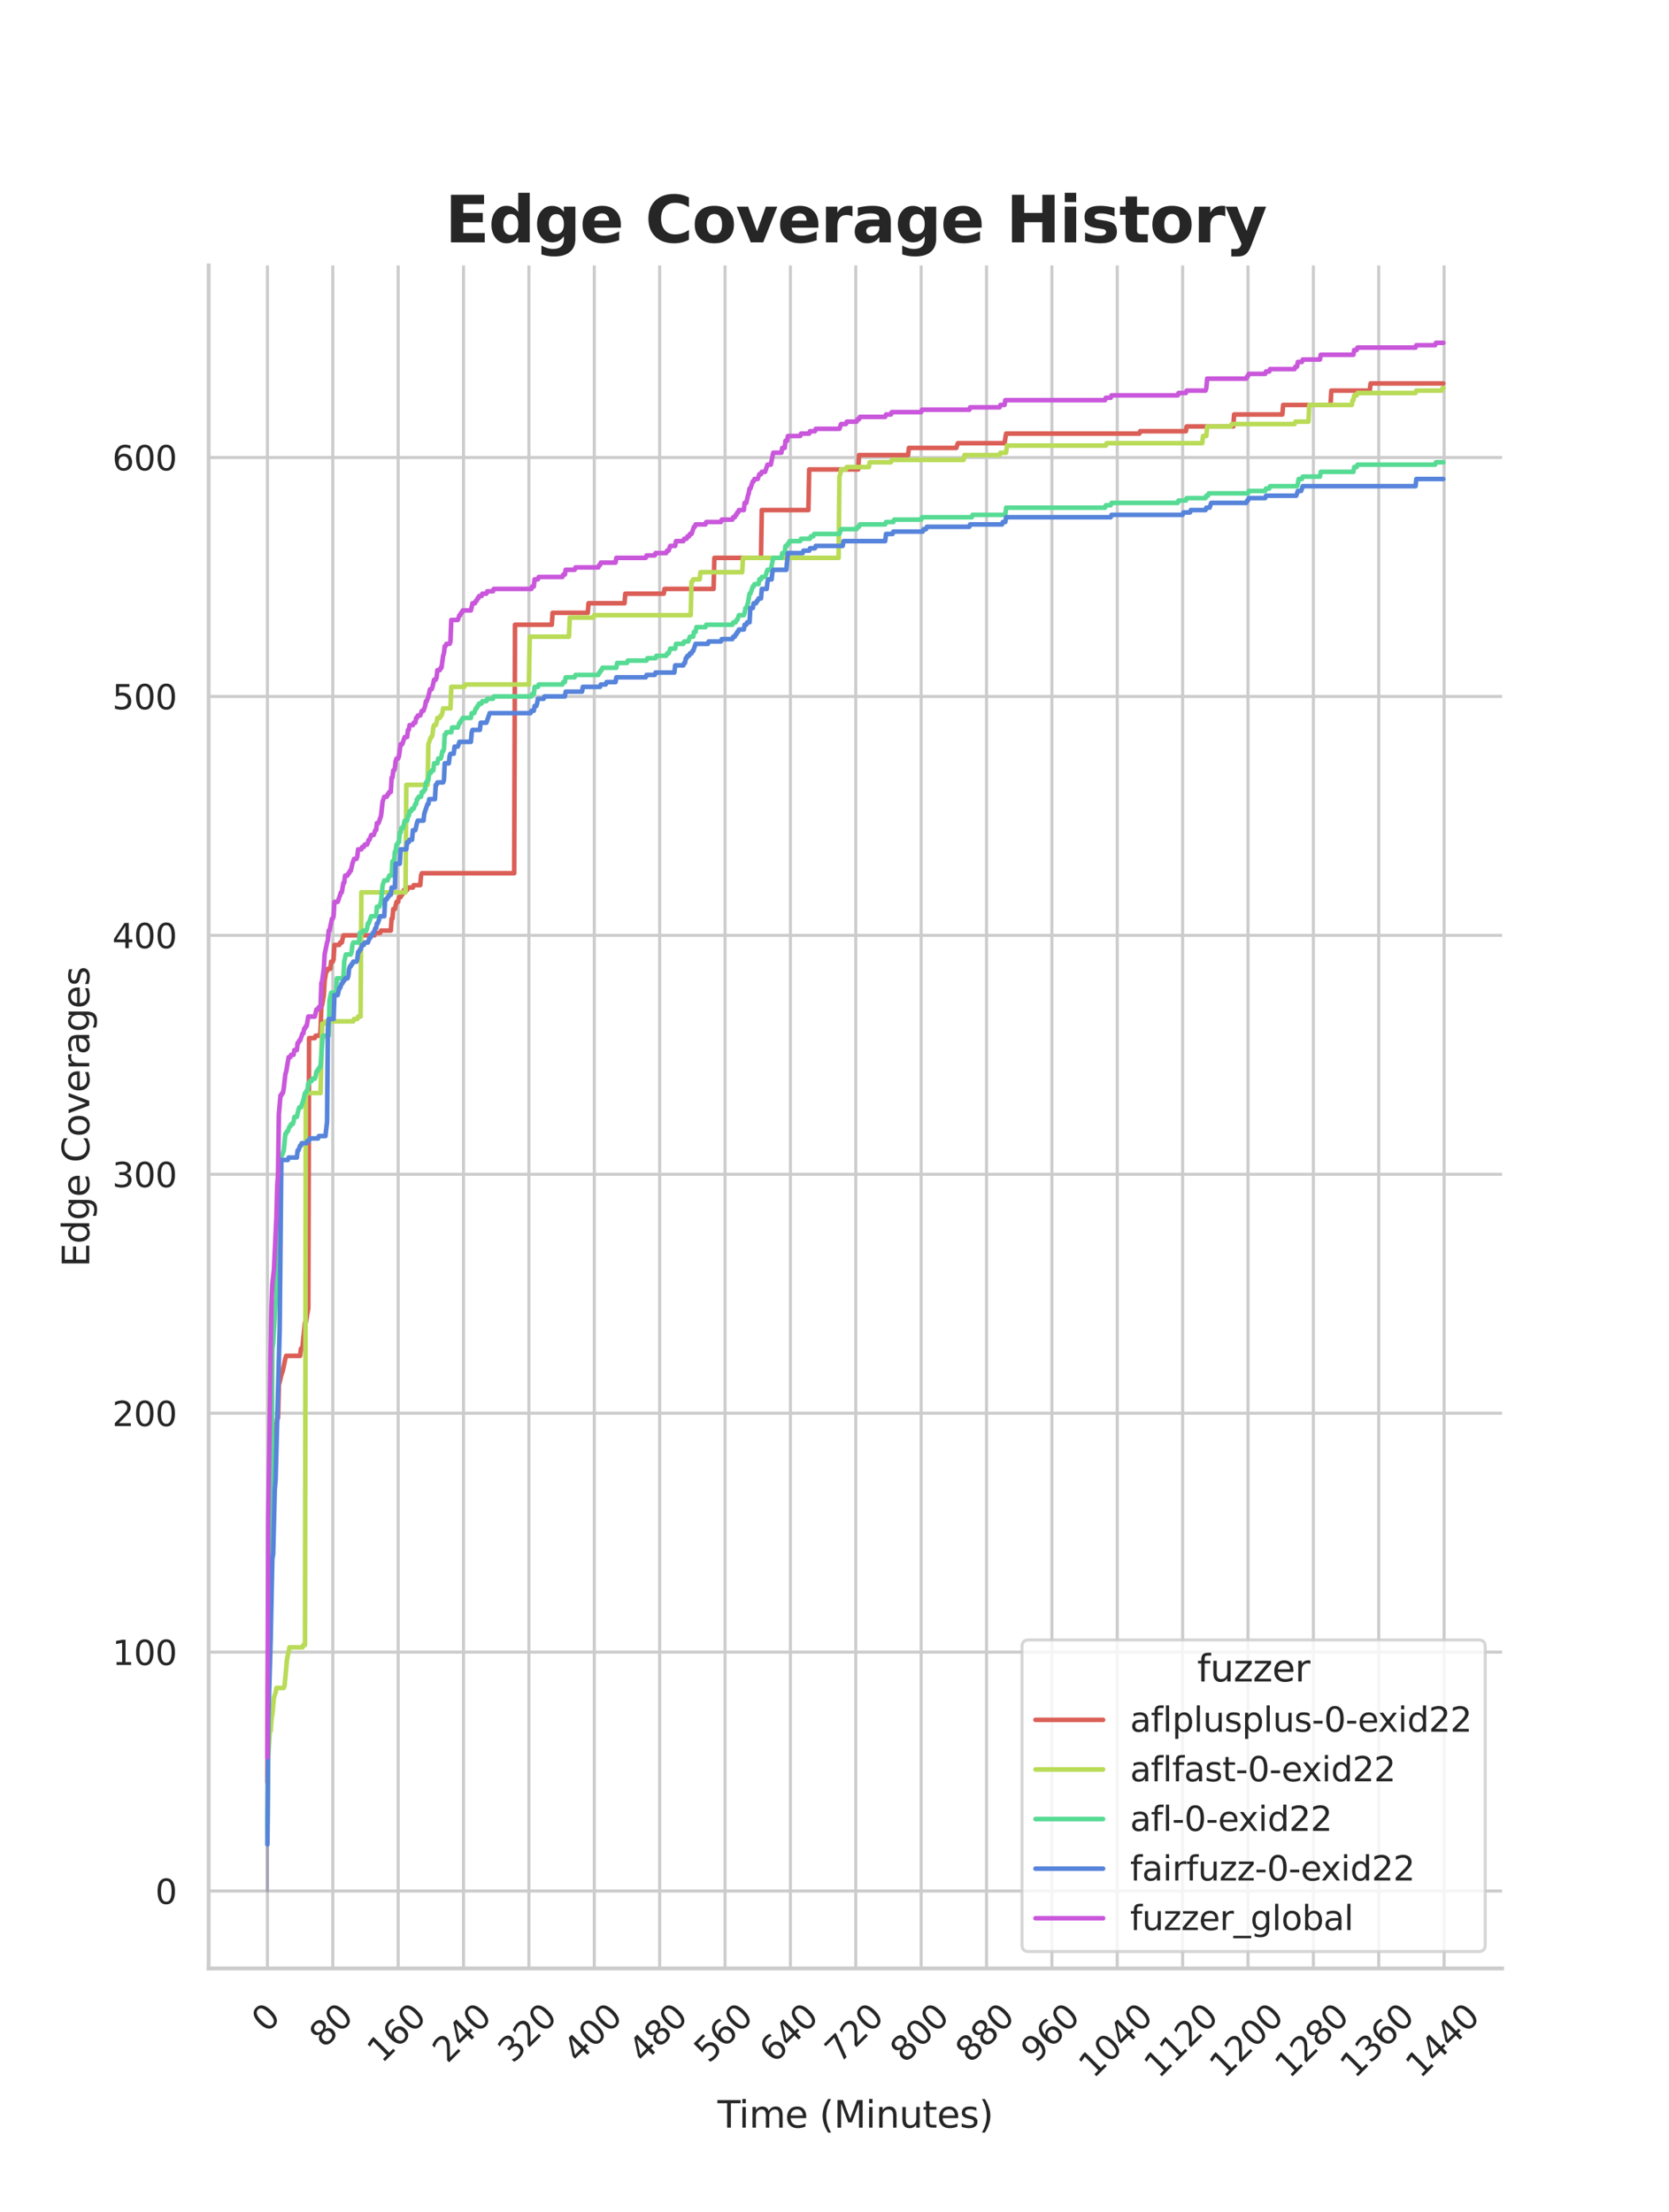 <?xml version="1.0" encoding="utf-8" standalone="no"?>
<!DOCTYPE svg PUBLIC "-//W3C//DTD SVG 1.1//EN"
  "http://www.w3.org/Graphics/SVG/1.1/DTD/svg11.dtd">
<svg xmlns:xlink="http://www.w3.org/1999/xlink" width="434.7pt" height="576pt" viewBox="0 0 434.7 576" xmlns="http://www.w3.org/2000/svg" version="1.1">
 <defs>
  <style type="text/css">*{stroke-linejoin: round; stroke-linecap: butt}</style>
 </defs>
 <g id="figure_1">
  <g id="patch_1">
   <path d="M 0 576 
L 434.7 576 
L 434.7 0 
L 0 0 
z
" style="fill: #ffffff"/>
  </g>
  <g id="axes_1">
   <g id="patch_2">
    <path d="M 54.337 512.64 
L 391.23 512.64 
L 391.23 69.12 
L 54.337 69.12 
z
" style="fill: #ffffff"/>
   </g>
   <g id="matplotlib.axis_1">
    <g id="xtick_1">
     <g id="line2d_1">
      <path d="M 69.651 512.64 
L 69.651 69.12 
" clip-path="url(#p36613e11d6)" style="fill: none; stroke: #cccccc; stroke-width: 0.8; stroke-linecap: round"/>
     </g>
     <g id="text_1">
      <!-- 0 -->
      <g style="fill: #262626" transform="translate(69.388 529.627)rotate(-45)scale(0.088 -0.088)">
       <defs>
        <path id="DejaVuSans-30" d="M 2034 4250 
Q 1547 4250 1301 3770 
Q 1056 3291 1056 2328 
Q 1056 1369 1301 889 
Q 1547 409 2034 409 
Q 2525 409 2770 889 
Q 3016 1369 3016 2328 
Q 3016 3291 2770 3770 
Q 2525 4250 2034 4250 
z
M 2034 4750 
Q 2819 4750 3233 4129 
Q 3647 3509 3647 2328 
Q 3647 1150 3233 529 
Q 2819 -91 2034 -91 
Q 1250 -91 836 529 
Q 422 1150 422 2328 
Q 422 3509 836 4129 
Q 1250 4750 2034 4750 
z
" transform="scale(0.016)"/>
       </defs>
       <use xlink:href="#DejaVuSans-30"/>
      </g>
     </g>
    </g>
    <g id="xtick_2">
     <g id="line2d_2">
      <path d="M 86.677 512.64 
L 86.677 69.12 
" clip-path="url(#p36613e11d6)" style="fill: none; stroke: #cccccc; stroke-width: 0.8; stroke-linecap: round"/>
     </g>
     <g id="text_2">
      <!-- 80 -->
      <g style="fill: #262626" transform="translate(84.435 533.586)rotate(-45)scale(0.088 -0.088)">
       <defs>
        <path id="DejaVuSans-38" d="M 2034 2216 
Q 1584 2216 1326 1975 
Q 1069 1734 1069 1313 
Q 1069 891 1326 650 
Q 1584 409 2034 409 
Q 2484 409 2743 651 
Q 3003 894 3003 1313 
Q 3003 1734 2745 1975 
Q 2488 2216 2034 2216 
z
M 1403 2484 
Q 997 2584 770 2862 
Q 544 3141 544 3541 
Q 544 4100 942 4425 
Q 1341 4750 2034 4750 
Q 2731 4750 3128 4425 
Q 3525 4100 3525 3541 
Q 3525 3141 3298 2862 
Q 3072 2584 2669 2484 
Q 3125 2378 3379 2068 
Q 3634 1759 3634 1313 
Q 3634 634 3220 271 
Q 2806 -91 2034 -91 
Q 1263 -91 848 271 
Q 434 634 434 1313 
Q 434 1759 690 2068 
Q 947 2378 1403 2484 
z
M 1172 3481 
Q 1172 3119 1398 2916 
Q 1625 2713 2034 2713 
Q 2441 2713 2670 2916 
Q 2900 3119 2900 3481 
Q 2900 3844 2670 4047 
Q 2441 4250 2034 4250 
Q 1625 4250 1398 4047 
Q 1172 3844 1172 3481 
z
" transform="scale(0.016)"/>
       </defs>
       <use xlink:href="#DejaVuSans-38"/>
       <use xlink:href="#DejaVuSans-30" x="63.623"/>
      </g>
     </g>
    </g>
    <g id="xtick_3">
     <g id="line2d_3">
      <path d="M 103.704 512.64 
L 103.704 69.12 
" clip-path="url(#p36613e11d6)" style="fill: none; stroke: #cccccc; stroke-width: 0.8; stroke-linecap: round"/>
     </g>
     <g id="text_3">
      <!-- 160 -->
      <g style="fill: #262626" transform="translate(99.482 537.545)rotate(-45)scale(0.088 -0.088)">
       <defs>
        <path id="DejaVuSans-31" d="M 794 531 
L 1825 531 
L 1825 4091 
L 703 3866 
L 703 4441 
L 1819 4666 
L 2450 4666 
L 2450 531 
L 3481 531 
L 3481 0 
L 794 0 
L 794 531 
z
" transform="scale(0.016)"/>
        <path id="DejaVuSans-36" d="M 2113 2584 
Q 1688 2584 1439 2293 
Q 1191 2003 1191 1497 
Q 1191 994 1439 701 
Q 1688 409 2113 409 
Q 2538 409 2786 701 
Q 3034 994 3034 1497 
Q 3034 2003 2786 2293 
Q 2538 2584 2113 2584 
z
M 3366 4563 
L 3366 3988 
Q 3128 4100 2886 4159 
Q 2644 4219 2406 4219 
Q 1781 4219 1451 3797 
Q 1122 3375 1075 2522 
Q 1259 2794 1537 2939 
Q 1816 3084 2150 3084 
Q 2853 3084 3261 2657 
Q 3669 2231 3669 1497 
Q 3669 778 3244 343 
Q 2819 -91 2113 -91 
Q 1303 -91 875 529 
Q 447 1150 447 2328 
Q 447 3434 972 4092 
Q 1497 4750 2381 4750 
Q 2619 4750 2861 4703 
Q 3103 4656 3366 4563 
z
" transform="scale(0.016)"/>
       </defs>
       <use xlink:href="#DejaVuSans-31"/>
       <use xlink:href="#DejaVuSans-36" x="63.623"/>
       <use xlink:href="#DejaVuSans-30" x="127.246"/>
      </g>
     </g>
    </g>
    <g id="xtick_4">
     <g id="line2d_4">
      <path d="M 120.731 512.64 
L 120.731 69.12 
" clip-path="url(#p36613e11d6)" style="fill: none; stroke: #cccccc; stroke-width: 0.8; stroke-linecap: round"/>
     </g>
     <g id="text_4">
      <!-- 240 -->
      <g style="fill: #262626" transform="translate(116.509 537.545)rotate(-45)scale(0.088 -0.088)">
       <defs>
        <path id="DejaVuSans-32" d="M 1228 531 
L 3431 531 
L 3431 0 
L 469 0 
L 469 531 
Q 828 903 1448 1529 
Q 2069 2156 2228 2338 
Q 2531 2678 2651 2914 
Q 2772 3150 2772 3378 
Q 2772 3750 2511 3984 
Q 2250 4219 1831 4219 
Q 1534 4219 1204 4116 
Q 875 4013 500 3803 
L 500 4441 
Q 881 4594 1212 4672 
Q 1544 4750 1819 4750 
Q 2544 4750 2975 4387 
Q 3406 4025 3406 3419 
Q 3406 3131 3298 2873 
Q 3191 2616 2906 2266 
Q 2828 2175 2409 1742 
Q 1991 1309 1228 531 
z
" transform="scale(0.016)"/>
        <path id="DejaVuSans-34" d="M 2419 4116 
L 825 1625 
L 2419 1625 
L 2419 4116 
z
M 2253 4666 
L 3047 4666 
L 3047 1625 
L 3713 1625 
L 3713 1100 
L 3047 1100 
L 3047 0 
L 2419 0 
L 2419 1100 
L 313 1100 
L 313 1709 
L 2253 4666 
z
" transform="scale(0.016)"/>
       </defs>
       <use xlink:href="#DejaVuSans-32"/>
       <use xlink:href="#DejaVuSans-34" x="63.623"/>
       <use xlink:href="#DejaVuSans-30" x="127.246"/>
      </g>
     </g>
    </g>
    <g id="xtick_5">
     <g id="line2d_5">
      <path d="M 137.757 512.64 
L 137.757 69.12 
" clip-path="url(#p36613e11d6)" style="fill: none; stroke: #cccccc; stroke-width: 0.8; stroke-linecap: round"/>
     </g>
     <g id="text_5">
      <!-- 320 -->
      <g style="fill: #262626" transform="translate(133.536 537.545)rotate(-45)scale(0.088 -0.088)">
       <defs>
        <path id="DejaVuSans-33" d="M 2597 2516 
Q 3050 2419 3304 2112 
Q 3559 1806 3559 1356 
Q 3559 666 3084 287 
Q 2609 -91 1734 -91 
Q 1441 -91 1130 -33 
Q 819 25 488 141 
L 488 750 
Q 750 597 1062 519 
Q 1375 441 1716 441 
Q 2309 441 2620 675 
Q 2931 909 2931 1356 
Q 2931 1769 2642 2001 
Q 2353 2234 1838 2234 
L 1294 2234 
L 1294 2753 
L 1863 2753 
Q 2328 2753 2575 2939 
Q 2822 3125 2822 3475 
Q 2822 3834 2567 4026 
Q 2313 4219 1838 4219 
Q 1578 4219 1281 4162 
Q 984 4106 628 3988 
L 628 4550 
Q 988 4650 1302 4700 
Q 1616 4750 1894 4750 
Q 2613 4750 3031 4423 
Q 3450 4097 3450 3541 
Q 3450 3153 3228 2886 
Q 3006 2619 2597 2516 
z
" transform="scale(0.016)"/>
       </defs>
       <use xlink:href="#DejaVuSans-33"/>
       <use xlink:href="#DejaVuSans-32" x="63.623"/>
       <use xlink:href="#DejaVuSans-30" x="127.246"/>
      </g>
     </g>
    </g>
    <g id="xtick_6">
     <g id="line2d_6">
      <path d="M 154.784 512.64 
L 154.784 69.12 
" clip-path="url(#p36613e11d6)" style="fill: none; stroke: #cccccc; stroke-width: 0.8; stroke-linecap: round"/>
     </g>
     <g id="text_6">
      <!-- 400 -->
      <g style="fill: #262626" transform="translate(150.562 537.545)rotate(-45)scale(0.088 -0.088)">
       <use xlink:href="#DejaVuSans-34"/>
       <use xlink:href="#DejaVuSans-30" x="63.623"/>
       <use xlink:href="#DejaVuSans-30" x="127.246"/>
      </g>
     </g>
    </g>
    <g id="xtick_7">
     <g id="line2d_7">
      <path d="M 171.81 512.64 
L 171.81 69.12 
" clip-path="url(#p36613e11d6)" style="fill: none; stroke: #cccccc; stroke-width: 0.8; stroke-linecap: round"/>
     </g>
     <g id="text_7">
      <!-- 480 -->
      <g style="fill: #262626" transform="translate(167.589 537.545)rotate(-45)scale(0.088 -0.088)">
       <use xlink:href="#DejaVuSans-34"/>
       <use xlink:href="#DejaVuSans-38" x="63.623"/>
       <use xlink:href="#DejaVuSans-30" x="127.246"/>
      </g>
     </g>
    </g>
    <g id="xtick_8">
     <g id="line2d_8">
      <path d="M 188.837 512.64 
L 188.837 69.12 
" clip-path="url(#p36613e11d6)" style="fill: none; stroke: #cccccc; stroke-width: 0.8; stroke-linecap: round"/>
     </g>
     <g id="text_8">
      <!-- 560 -->
      <g style="fill: #262626" transform="translate(184.615 537.545)rotate(-45)scale(0.088 -0.088)">
       <defs>
        <path id="DejaVuSans-35" d="M 691 4666 
L 3169 4666 
L 3169 4134 
L 1269 4134 
L 1269 2991 
Q 1406 3038 1543 3061 
Q 1681 3084 1819 3084 
Q 2600 3084 3056 2656 
Q 3513 2228 3513 1497 
Q 3513 744 3044 326 
Q 2575 -91 1722 -91 
Q 1428 -91 1123 -41 
Q 819 9 494 109 
L 494 744 
Q 775 591 1075 516 
Q 1375 441 1709 441 
Q 2250 441 2565 725 
Q 2881 1009 2881 1497 
Q 2881 1984 2565 2268 
Q 2250 2553 1709 2553 
Q 1456 2553 1204 2497 
Q 953 2441 691 2322 
L 691 4666 
z
" transform="scale(0.016)"/>
       </defs>
       <use xlink:href="#DejaVuSans-35"/>
       <use xlink:href="#DejaVuSans-36" x="63.623"/>
       <use xlink:href="#DejaVuSans-30" x="127.246"/>
      </g>
     </g>
    </g>
    <g id="xtick_9">
     <g id="line2d_9">
      <path d="M 205.864 512.64 
L 205.864 69.12 
" clip-path="url(#p36613e11d6)" style="fill: none; stroke: #cccccc; stroke-width: 0.8; stroke-linecap: round"/>
     </g>
     <g id="text_9">
      <!-- 640 -->
      <g style="fill: #262626" transform="translate(201.642 537.545)rotate(-45)scale(0.088 -0.088)">
       <use xlink:href="#DejaVuSans-36"/>
       <use xlink:href="#DejaVuSans-34" x="63.623"/>
       <use xlink:href="#DejaVuSans-30" x="127.246"/>
      </g>
     </g>
    </g>
    <g id="xtick_10">
     <g id="line2d_10">
      <path d="M 222.89 512.64 
L 222.89 69.12 
" clip-path="url(#p36613e11d6)" style="fill: none; stroke: #cccccc; stroke-width: 0.8; stroke-linecap: round"/>
     </g>
     <g id="text_10">
      <!-- 720 -->
      <g style="fill: #262626" transform="translate(218.669 537.545)rotate(-45)scale(0.088 -0.088)">
       <defs>
        <path id="DejaVuSans-37" d="M 525 4666 
L 3525 4666 
L 3525 4397 
L 1831 0 
L 1172 0 
L 2766 4134 
L 525 4134 
L 525 4666 
z
" transform="scale(0.016)"/>
       </defs>
       <use xlink:href="#DejaVuSans-37"/>
       <use xlink:href="#DejaVuSans-32" x="63.623"/>
       <use xlink:href="#DejaVuSans-30" x="127.246"/>
      </g>
     </g>
    </g>
    <g id="xtick_11">
     <g id="line2d_11">
      <path d="M 239.917 512.64 
L 239.917 69.12 
" clip-path="url(#p36613e11d6)" style="fill: none; stroke: #cccccc; stroke-width: 0.8; stroke-linecap: round"/>
     </g>
     <g id="text_11">
      <!-- 800 -->
      <g style="fill: #262626" transform="translate(235.695 537.545)rotate(-45)scale(0.088 -0.088)">
       <use xlink:href="#DejaVuSans-38"/>
       <use xlink:href="#DejaVuSans-30" x="63.623"/>
       <use xlink:href="#DejaVuSans-30" x="127.246"/>
      </g>
     </g>
    </g>
    <g id="xtick_12">
     <g id="line2d_12">
      <path d="M 256.943 512.64 
L 256.943 69.12 
" clip-path="url(#p36613e11d6)" style="fill: none; stroke: #cccccc; stroke-width: 0.8; stroke-linecap: round"/>
     </g>
     <g id="text_12">
      <!-- 880 -->
      <g style="fill: #262626" transform="translate(252.722 537.545)rotate(-45)scale(0.088 -0.088)">
       <use xlink:href="#DejaVuSans-38"/>
       <use xlink:href="#DejaVuSans-38" x="63.623"/>
       <use xlink:href="#DejaVuSans-30" x="127.246"/>
      </g>
     </g>
    </g>
    <g id="xtick_13">
     <g id="line2d_13">
      <path d="M 273.97 512.64 
L 273.97 69.12 
" clip-path="url(#p36613e11d6)" style="fill: none; stroke: #cccccc; stroke-width: 0.8; stroke-linecap: round"/>
     </g>
     <g id="text_13">
      <!-- 960 -->
      <g style="fill: #262626" transform="translate(269.748 537.545)rotate(-45)scale(0.088 -0.088)">
       <defs>
        <path id="DejaVuSans-39" d="M 703 97 
L 703 672 
Q 941 559 1184 500 
Q 1428 441 1663 441 
Q 2288 441 2617 861 
Q 2947 1281 2994 2138 
Q 2813 1869 2534 1725 
Q 2256 1581 1919 1581 
Q 1219 1581 811 2004 
Q 403 2428 403 3163 
Q 403 3881 828 4315 
Q 1253 4750 1959 4750 
Q 2769 4750 3195 4129 
Q 3622 3509 3622 2328 
Q 3622 1225 3098 567 
Q 2575 -91 1691 -91 
Q 1453 -91 1209 -44 
Q 966 3 703 97 
z
M 1959 2075 
Q 2384 2075 2632 2365 
Q 2881 2656 2881 3163 
Q 2881 3666 2632 3958 
Q 2384 4250 1959 4250 
Q 1534 4250 1286 3958 
Q 1038 3666 1038 3163 
Q 1038 2656 1286 2365 
Q 1534 2075 1959 2075 
z
" transform="scale(0.016)"/>
       </defs>
       <use xlink:href="#DejaVuSans-39"/>
       <use xlink:href="#DejaVuSans-36" x="63.623"/>
       <use xlink:href="#DejaVuSans-30" x="127.246"/>
      </g>
     </g>
    </g>
    <g id="xtick_14">
     <g id="line2d_14">
      <path d="M 290.997 512.64 
L 290.997 69.12 
" clip-path="url(#p36613e11d6)" style="fill: none; stroke: #cccccc; stroke-width: 0.8; stroke-linecap: round"/>
     </g>
     <g id="text_14">
      <!-- 1040 -->
      <g style="fill: #262626" transform="translate(284.795 541.505)rotate(-45)scale(0.088 -0.088)">
       <use xlink:href="#DejaVuSans-31"/>
       <use xlink:href="#DejaVuSans-30" x="63.623"/>
       <use xlink:href="#DejaVuSans-34" x="127.246"/>
       <use xlink:href="#DejaVuSans-30" x="190.869"/>
      </g>
     </g>
    </g>
    <g id="xtick_15">
     <g id="line2d_15">
      <path d="M 308.023 512.64 
L 308.023 69.12 
" clip-path="url(#p36613e11d6)" style="fill: none; stroke: #cccccc; stroke-width: 0.8; stroke-linecap: round"/>
     </g>
     <g id="text_15">
      <!-- 1120 -->
      <g style="fill: #262626" transform="translate(301.822 541.505)rotate(-45)scale(0.088 -0.088)">
       <use xlink:href="#DejaVuSans-31"/>
       <use xlink:href="#DejaVuSans-31" x="63.623"/>
       <use xlink:href="#DejaVuSans-32" x="127.246"/>
       <use xlink:href="#DejaVuSans-30" x="190.869"/>
      </g>
     </g>
    </g>
    <g id="xtick_16">
     <g id="line2d_16">
      <path d="M 325.05 512.64 
L 325.05 69.12 
" clip-path="url(#p36613e11d6)" style="fill: none; stroke: #cccccc; stroke-width: 0.8; stroke-linecap: round"/>
     </g>
     <g id="text_16">
      <!-- 1200 -->
      <g style="fill: #262626" transform="translate(318.849 541.505)rotate(-45)scale(0.088 -0.088)">
       <use xlink:href="#DejaVuSans-31"/>
       <use xlink:href="#DejaVuSans-32" x="63.623"/>
       <use xlink:href="#DejaVuSans-30" x="127.246"/>
       <use xlink:href="#DejaVuSans-30" x="190.869"/>
      </g>
     </g>
    </g>
    <g id="xtick_17">
     <g id="line2d_17">
      <path d="M 342.076 512.64 
L 342.076 69.12 
" clip-path="url(#p36613e11d6)" style="fill: none; stroke: #cccccc; stroke-width: 0.8; stroke-linecap: round"/>
     </g>
     <g id="text_17">
      <!-- 1280 -->
      <g style="fill: #262626" transform="translate(335.875 541.505)rotate(-45)scale(0.088 -0.088)">
       <use xlink:href="#DejaVuSans-31"/>
       <use xlink:href="#DejaVuSans-32" x="63.623"/>
       <use xlink:href="#DejaVuSans-38" x="127.246"/>
       <use xlink:href="#DejaVuSans-30" x="190.869"/>
      </g>
     </g>
    </g>
    <g id="xtick_18">
     <g id="line2d_18">
      <path d="M 359.103 512.64 
L 359.103 69.12 
" clip-path="url(#p36613e11d6)" style="fill: none; stroke: #cccccc; stroke-width: 0.8; stroke-linecap: round"/>
     </g>
     <g id="text_18">
      <!-- 1360 -->
      <g style="fill: #262626" transform="translate(352.902 541.505)rotate(-45)scale(0.088 -0.088)">
       <use xlink:href="#DejaVuSans-31"/>
       <use xlink:href="#DejaVuSans-33" x="63.623"/>
       <use xlink:href="#DejaVuSans-36" x="127.246"/>
       <use xlink:href="#DejaVuSans-30" x="190.869"/>
      </g>
     </g>
    </g>
    <g id="xtick_19">
     <g id="line2d_19">
      <path d="M 376.13 512.64 
L 376.13 69.12 
" clip-path="url(#p36613e11d6)" style="fill: none; stroke: #cccccc; stroke-width: 0.8; stroke-linecap: round"/>
     </g>
     <g id="text_19">
      <!-- 1440 -->
      <g style="fill: #262626" transform="translate(369.928 541.505)rotate(-45)scale(0.088 -0.088)">
       <use xlink:href="#DejaVuSans-31"/>
       <use xlink:href="#DejaVuSans-34" x="63.623"/>
       <use xlink:href="#DejaVuSans-34" x="127.246"/>
       <use xlink:href="#DejaVuSans-30" x="190.869"/>
      </g>
     </g>
    </g>
    <g id="text_20">
     <!-- Time (Minutes) -->
     <g style="fill: #262626" transform="translate(186.874 554.093)scale(0.096 -0.096)">
      <defs>
       <path id="DejaVuSans-54" d="M -19 4666 
L 3928 4666 
L 3928 4134 
L 2272 4134 
L 2272 0 
L 1638 0 
L 1638 4134 
L -19 4134 
L -19 4666 
z
" transform="scale(0.016)"/>
       <path id="DejaVuSans-69" d="M 603 3500 
L 1178 3500 
L 1178 0 
L 603 0 
L 603 3500 
z
M 603 4863 
L 1178 4863 
L 1178 4134 
L 603 4134 
L 603 4863 
z
" transform="scale(0.016)"/>
       <path id="DejaVuSans-6d" d="M 3328 2828 
Q 3544 3216 3844 3400 
Q 4144 3584 4550 3584 
Q 5097 3584 5394 3201 
Q 5691 2819 5691 2113 
L 5691 0 
L 5113 0 
L 5113 2094 
Q 5113 2597 4934 2840 
Q 4756 3084 4391 3084 
Q 3944 3084 3684 2787 
Q 3425 2491 3425 1978 
L 3425 0 
L 2847 0 
L 2847 2094 
Q 2847 2600 2669 2842 
Q 2491 3084 2119 3084 
Q 1678 3084 1418 2786 
Q 1159 2488 1159 1978 
L 1159 0 
L 581 0 
L 581 3500 
L 1159 3500 
L 1159 2956 
Q 1356 3278 1631 3431 
Q 1906 3584 2284 3584 
Q 2666 3584 2933 3390 
Q 3200 3197 3328 2828 
z
" transform="scale(0.016)"/>
       <path id="DejaVuSans-65" d="M 3597 1894 
L 3597 1613 
L 953 1613 
Q 991 1019 1311 708 
Q 1631 397 2203 397 
Q 2534 397 2845 478 
Q 3156 559 3463 722 
L 3463 178 
Q 3153 47 2828 -22 
Q 2503 -91 2169 -91 
Q 1331 -91 842 396 
Q 353 884 353 1716 
Q 353 2575 817 3079 
Q 1281 3584 2069 3584 
Q 2775 3584 3186 3129 
Q 3597 2675 3597 1894 
z
M 3022 2063 
Q 3016 2534 2758 2815 
Q 2500 3097 2075 3097 
Q 1594 3097 1305 2825 
Q 1016 2553 972 2059 
L 3022 2063 
z
" transform="scale(0.016)"/>
       <path id="DejaVuSans-20" transform="scale(0.016)"/>
       <path id="DejaVuSans-28" d="M 1984 4856 
Q 1566 4138 1362 3434 
Q 1159 2731 1159 2009 
Q 1159 1288 1364 580 
Q 1569 -128 1984 -844 
L 1484 -844 
Q 1016 -109 783 600 
Q 550 1309 550 2009 
Q 550 2706 781 3412 
Q 1013 4119 1484 4856 
L 1984 4856 
z
" transform="scale(0.016)"/>
       <path id="DejaVuSans-4d" d="M 628 4666 
L 1569 4666 
L 2759 1491 
L 3956 4666 
L 4897 4666 
L 4897 0 
L 4281 0 
L 4281 4097 
L 3078 897 
L 2444 897 
L 1241 4097 
L 1241 0 
L 628 0 
L 628 4666 
z
" transform="scale(0.016)"/>
       <path id="DejaVuSans-6e" d="M 3513 2113 
L 3513 0 
L 2938 0 
L 2938 2094 
Q 2938 2591 2744 2837 
Q 2550 3084 2163 3084 
Q 1697 3084 1428 2787 
Q 1159 2491 1159 1978 
L 1159 0 
L 581 0 
L 581 3500 
L 1159 3500 
L 1159 2956 
Q 1366 3272 1645 3428 
Q 1925 3584 2291 3584 
Q 2894 3584 3203 3211 
Q 3513 2838 3513 2113 
z
" transform="scale(0.016)"/>
       <path id="DejaVuSans-75" d="M 544 1381 
L 544 3500 
L 1119 3500 
L 1119 1403 
Q 1119 906 1312 657 
Q 1506 409 1894 409 
Q 2359 409 2629 706 
Q 2900 1003 2900 1516 
L 2900 3500 
L 3475 3500 
L 3475 0 
L 2900 0 
L 2900 538 
Q 2691 219 2414 64 
Q 2138 -91 1772 -91 
Q 1169 -91 856 284 
Q 544 659 544 1381 
z
M 1991 3584 
L 1991 3584 
z
" transform="scale(0.016)"/>
       <path id="DejaVuSans-74" d="M 1172 4494 
L 1172 3500 
L 2356 3500 
L 2356 3053 
L 1172 3053 
L 1172 1153 
Q 1172 725 1289 603 
Q 1406 481 1766 481 
L 2356 481 
L 2356 0 
L 1766 0 
Q 1100 0 847 248 
Q 594 497 594 1153 
L 594 3053 
L 172 3053 
L 172 3500 
L 594 3500 
L 594 4494 
L 1172 4494 
z
" transform="scale(0.016)"/>
       <path id="DejaVuSans-73" d="M 2834 3397 
L 2834 2853 
Q 2591 2978 2328 3040 
Q 2066 3103 1784 3103 
Q 1356 3103 1142 2972 
Q 928 2841 928 2578 
Q 928 2378 1081 2264 
Q 1234 2150 1697 2047 
L 1894 2003 
Q 2506 1872 2764 1633 
Q 3022 1394 3022 966 
Q 3022 478 2636 193 
Q 2250 -91 1575 -91 
Q 1294 -91 989 -36 
Q 684 19 347 128 
L 347 722 
Q 666 556 975 473 
Q 1284 391 1588 391 
Q 1994 391 2212 530 
Q 2431 669 2431 922 
Q 2431 1156 2273 1281 
Q 2116 1406 1581 1522 
L 1381 1569 
Q 847 1681 609 1914 
Q 372 2147 372 2553 
Q 372 3047 722 3315 
Q 1072 3584 1716 3584 
Q 2034 3584 2315 3537 
Q 2597 3491 2834 3397 
z
" transform="scale(0.016)"/>
       <path id="DejaVuSans-29" d="M 513 4856 
L 1013 4856 
Q 1481 4119 1714 3412 
Q 1947 2706 1947 2009 
Q 1947 1309 1714 600 
Q 1481 -109 1013 -844 
L 513 -844 
Q 928 -128 1133 580 
Q 1338 1288 1338 2009 
Q 1338 2731 1133 3434 
Q 928 4138 513 4856 
z
" transform="scale(0.016)"/>
      </defs>
      <use xlink:href="#DejaVuSans-54"/>
      <use xlink:href="#DejaVuSans-69" x="57.959"/>
      <use xlink:href="#DejaVuSans-6d" x="85.742"/>
      <use xlink:href="#DejaVuSans-65" x="183.154"/>
      <use xlink:href="#DejaVuSans-20" x="244.678"/>
      <use xlink:href="#DejaVuSans-28" x="276.465"/>
      <use xlink:href="#DejaVuSans-4d" x="315.479"/>
      <use xlink:href="#DejaVuSans-69" x="401.758"/>
      <use xlink:href="#DejaVuSans-6e" x="429.541"/>
      <use xlink:href="#DejaVuSans-75" x="492.92"/>
      <use xlink:href="#DejaVuSans-74" x="556.299"/>
      <use xlink:href="#DejaVuSans-65" x="595.508"/>
      <use xlink:href="#DejaVuSans-73" x="657.031"/>
      <use xlink:href="#DejaVuSans-29" x="709.131"/>
     </g>
    </g>
   </g>
   <g id="matplotlib.axis_2">
    <g id="ytick_1">
     <g id="line2d_20">
      <path d="M 54.337 492.48 
L 391.23 492.48 
" clip-path="url(#p36613e11d6)" style="fill: none; stroke: #cccccc; stroke-width: 0.8; stroke-linecap: round"/>
     </g>
     <g id="text_21">
      <!-- 0 -->
      <g style="fill: #262626" transform="translate(40.438 495.823)scale(0.088 -0.088)">
       <use xlink:href="#DejaVuSans-30"/>
      </g>
     </g>
    </g>
    <g id="ytick_2">
     <g id="line2d_21">
      <path d="M 54.337 430.258 
L 391.23 430.258 
" clip-path="url(#p36613e11d6)" style="fill: none; stroke: #cccccc; stroke-width: 0.8; stroke-linecap: round"/>
     </g>
     <g id="text_22">
      <!-- 100 -->
      <g style="fill: #262626" transform="translate(29.241 433.601)scale(0.088 -0.088)">
       <use xlink:href="#DejaVuSans-31"/>
       <use xlink:href="#DejaVuSans-30" x="63.623"/>
       <use xlink:href="#DejaVuSans-30" x="127.246"/>
      </g>
     </g>
    </g>
    <g id="ytick_3">
     <g id="line2d_22">
      <path d="M 54.337 368.036 
L 391.23 368.036 
" clip-path="url(#p36613e11d6)" style="fill: none; stroke: #cccccc; stroke-width: 0.8; stroke-linecap: round"/>
     </g>
     <g id="text_23">
      <!-- 200 -->
      <g style="fill: #262626" transform="translate(29.241 371.379)scale(0.088 -0.088)">
       <use xlink:href="#DejaVuSans-32"/>
       <use xlink:href="#DejaVuSans-30" x="63.623"/>
       <use xlink:href="#DejaVuSans-30" x="127.246"/>
      </g>
     </g>
    </g>
    <g id="ytick_4">
     <g id="line2d_23">
      <path d="M 54.337 305.813 
L 391.23 305.813 
" clip-path="url(#p36613e11d6)" style="fill: none; stroke: #cccccc; stroke-width: 0.8; stroke-linecap: round"/>
     </g>
     <g id="text_24">
      <!-- 300 -->
      <g style="fill: #262626" transform="translate(29.241 309.157)scale(0.088 -0.088)">
       <use xlink:href="#DejaVuSans-33"/>
       <use xlink:href="#DejaVuSans-30" x="63.623"/>
       <use xlink:href="#DejaVuSans-30" x="127.246"/>
      </g>
     </g>
    </g>
    <g id="ytick_5">
     <g id="line2d_24">
      <path d="M 54.337 243.591 
L 391.23 243.591 
" clip-path="url(#p36613e11d6)" style="fill: none; stroke: #cccccc; stroke-width: 0.8; stroke-linecap: round"/>
     </g>
     <g id="text_25">
      <!-- 400 -->
      <g style="fill: #262626" transform="translate(29.241 246.934)scale(0.088 -0.088)">
       <use xlink:href="#DejaVuSans-34"/>
       <use xlink:href="#DejaVuSans-30" x="63.623"/>
       <use xlink:href="#DejaVuSans-30" x="127.246"/>
      </g>
     </g>
    </g>
    <g id="ytick_6">
     <g id="line2d_25">
      <path d="M 54.337 181.369 
L 391.23 181.369 
" clip-path="url(#p36613e11d6)" style="fill: none; stroke: #cccccc; stroke-width: 0.8; stroke-linecap: round"/>
     </g>
     <g id="text_26">
      <!-- 500 -->
      <g style="fill: #262626" transform="translate(29.241 184.712)scale(0.088 -0.088)">
       <use xlink:href="#DejaVuSans-35"/>
       <use xlink:href="#DejaVuSans-30" x="63.623"/>
       <use xlink:href="#DejaVuSans-30" x="127.246"/>
      </g>
     </g>
    </g>
    <g id="ytick_7">
     <g id="line2d_26">
      <path d="M 54.337 119.147 
L 391.23 119.147 
" clip-path="url(#p36613e11d6)" style="fill: none; stroke: #cccccc; stroke-width: 0.8; stroke-linecap: round"/>
     </g>
     <g id="text_27">
      <!-- 600 -->
      <g style="fill: #262626" transform="translate(29.241 122.49)scale(0.088 -0.088)">
       <use xlink:href="#DejaVuSans-36"/>
       <use xlink:href="#DejaVuSans-30" x="63.623"/>
       <use xlink:href="#DejaVuSans-30" x="127.246"/>
      </g>
     </g>
    </g>
    <g id="text_28">
     <!-- Edge Coverages -->
     <g style="fill: #262626" transform="translate(23.244 329.986)rotate(-90)scale(0.096 -0.096)">
      <defs>
       <path id="DejaVuSans-45" d="M 628 4666 
L 3578 4666 
L 3578 4134 
L 1259 4134 
L 1259 2753 
L 3481 2753 
L 3481 2222 
L 1259 2222 
L 1259 531 
L 3634 531 
L 3634 0 
L 628 0 
L 628 4666 
z
" transform="scale(0.016)"/>
       <path id="DejaVuSans-64" d="M 2906 2969 
L 2906 4863 
L 3481 4863 
L 3481 0 
L 2906 0 
L 2906 525 
Q 2725 213 2448 61 
Q 2172 -91 1784 -91 
Q 1150 -91 751 415 
Q 353 922 353 1747 
Q 353 2572 751 3078 
Q 1150 3584 1784 3584 
Q 2172 3584 2448 3432 
Q 2725 3281 2906 2969 
z
M 947 1747 
Q 947 1113 1208 752 
Q 1469 391 1925 391 
Q 2381 391 2643 752 
Q 2906 1113 2906 1747 
Q 2906 2381 2643 2742 
Q 2381 3103 1925 3103 
Q 1469 3103 1208 2742 
Q 947 2381 947 1747 
z
" transform="scale(0.016)"/>
       <path id="DejaVuSans-67" d="M 2906 1791 
Q 2906 2416 2648 2759 
Q 2391 3103 1925 3103 
Q 1463 3103 1205 2759 
Q 947 2416 947 1791 
Q 947 1169 1205 825 
Q 1463 481 1925 481 
Q 2391 481 2648 825 
Q 2906 1169 2906 1791 
z
M 3481 434 
Q 3481 -459 3084 -895 
Q 2688 -1331 1869 -1331 
Q 1566 -1331 1297 -1286 
Q 1028 -1241 775 -1147 
L 775 -588 
Q 1028 -725 1275 -790 
Q 1522 -856 1778 -856 
Q 2344 -856 2625 -561 
Q 2906 -266 2906 331 
L 2906 616 
Q 2728 306 2450 153 
Q 2172 0 1784 0 
Q 1141 0 747 490 
Q 353 981 353 1791 
Q 353 2603 747 3093 
Q 1141 3584 1784 3584 
Q 2172 3584 2450 3431 
Q 2728 3278 2906 2969 
L 2906 3500 
L 3481 3500 
L 3481 434 
z
" transform="scale(0.016)"/>
       <path id="DejaVuSans-43" d="M 4122 4306 
L 4122 3641 
Q 3803 3938 3442 4084 
Q 3081 4231 2675 4231 
Q 1875 4231 1450 3742 
Q 1025 3253 1025 2328 
Q 1025 1406 1450 917 
Q 1875 428 2675 428 
Q 3081 428 3442 575 
Q 3803 722 4122 1019 
L 4122 359 
Q 3791 134 3420 21 
Q 3050 -91 2638 -91 
Q 1578 -91 968 557 
Q 359 1206 359 2328 
Q 359 3453 968 4101 
Q 1578 4750 2638 4750 
Q 3056 4750 3426 4639 
Q 3797 4528 4122 4306 
z
" transform="scale(0.016)"/>
       <path id="DejaVuSans-6f" d="M 1959 3097 
Q 1497 3097 1228 2736 
Q 959 2375 959 1747 
Q 959 1119 1226 758 
Q 1494 397 1959 397 
Q 2419 397 2687 759 
Q 2956 1122 2956 1747 
Q 2956 2369 2687 2733 
Q 2419 3097 1959 3097 
z
M 1959 3584 
Q 2709 3584 3137 3096 
Q 3566 2609 3566 1747 
Q 3566 888 3137 398 
Q 2709 -91 1959 -91 
Q 1206 -91 779 398 
Q 353 888 353 1747 
Q 353 2609 779 3096 
Q 1206 3584 1959 3584 
z
" transform="scale(0.016)"/>
       <path id="DejaVuSans-76" d="M 191 3500 
L 800 3500 
L 1894 563 
L 2988 3500 
L 3597 3500 
L 2284 0 
L 1503 0 
L 191 3500 
z
" transform="scale(0.016)"/>
       <path id="DejaVuSans-72" d="M 2631 2963 
Q 2534 3019 2420 3045 
Q 2306 3072 2169 3072 
Q 1681 3072 1420 2755 
Q 1159 2438 1159 1844 
L 1159 0 
L 581 0 
L 581 3500 
L 1159 3500 
L 1159 2956 
Q 1341 3275 1631 3429 
Q 1922 3584 2338 3584 
Q 2397 3584 2469 3576 
Q 2541 3569 2628 3553 
L 2631 2963 
z
" transform="scale(0.016)"/>
       <path id="DejaVuSans-61" d="M 2194 1759 
Q 1497 1759 1228 1600 
Q 959 1441 959 1056 
Q 959 750 1161 570 
Q 1363 391 1709 391 
Q 2188 391 2477 730 
Q 2766 1069 2766 1631 
L 2766 1759 
L 2194 1759 
z
M 3341 1997 
L 3341 0 
L 2766 0 
L 2766 531 
Q 2569 213 2275 61 
Q 1981 -91 1556 -91 
Q 1019 -91 701 211 
Q 384 513 384 1019 
Q 384 1609 779 1909 
Q 1175 2209 1959 2209 
L 2766 2209 
L 2766 2266 
Q 2766 2663 2505 2880 
Q 2244 3097 1772 3097 
Q 1472 3097 1187 3025 
Q 903 2953 641 2809 
L 641 3341 
Q 956 3463 1253 3523 
Q 1550 3584 1831 3584 
Q 2591 3584 2966 3190 
Q 3341 2797 3341 1997 
z
" transform="scale(0.016)"/>
      </defs>
      <use xlink:href="#DejaVuSans-45"/>
      <use xlink:href="#DejaVuSans-64" x="63.184"/>
      <use xlink:href="#DejaVuSans-67" x="126.66"/>
      <use xlink:href="#DejaVuSans-65" x="190.137"/>
      <use xlink:href="#DejaVuSans-20" x="251.66"/>
      <use xlink:href="#DejaVuSans-43" x="283.447"/>
      <use xlink:href="#DejaVuSans-6f" x="353.271"/>
      <use xlink:href="#DejaVuSans-76" x="414.453"/>
      <use xlink:href="#DejaVuSans-65" x="473.633"/>
      <use xlink:href="#DejaVuSans-72" x="535.156"/>
      <use xlink:href="#DejaVuSans-61" x="576.27"/>
      <use xlink:href="#DejaVuSans-67" x="637.549"/>
      <use xlink:href="#DejaVuSans-65" x="701.025"/>
      <use xlink:href="#DejaVuSans-73" x="762.549"/>
     </g>
    </g>
   </g>
   <g id="PolyCollection_1">
    <defs>
     <path id="md4f9520521" d="M 69.651 -140.142 
L 69.651 -83.52 
L 69.651 -140.142 
L 69.651 -140.142 
z
" style="stroke: #db5f57; stroke-opacity: 0.2; stroke-width: 0.8"/>
    </defs>
    <g clip-path="url(#p36613e11d6)">
     <use xlink:href="#md4f9520521" x="0" y="576" style="fill: #db5f57; fill-opacity: 0.2; stroke: #db5f57; stroke-opacity: 0.2; stroke-width: 0.8"/>
    </g>
   </g>
   <g id="PolyCollection_2">
    <defs>
     <path id="m3821efc6f9" d="M 69.651 -112.764 
L 69.651 -83.52 
L 69.651 -112.764 
L 69.651 -112.764 
z
" style="stroke: #b9db57; stroke-opacity: 0.2; stroke-width: 0.8"/>
    </defs>
    <g clip-path="url(#p36613e11d6)">
     <use xlink:href="#m3821efc6f9" x="0" y="576" style="fill: #b9db57; fill-opacity: 0.2; stroke: #b9db57; stroke-opacity: 0.2; stroke-width: 0.8"/>
    </g>
   </g>
   <g id="PolyCollection_3">
    <defs>
     <path id="m9103b75035" d="M 69.651 -117.12 
L 69.651 -83.52 
L 69.651 -117.12 
L 69.651 -117.12 
z
" style="stroke: #57db94; stroke-opacity: 0.2; stroke-width: 0.8"/>
    </defs>
    <g clip-path="url(#p36613e11d6)">
     <use xlink:href="#m9103b75035" x="0" y="576" style="fill: #57db94; fill-opacity: 0.2; stroke: #57db94; stroke-opacity: 0.2; stroke-width: 0.8"/>
    </g>
   </g>
   <g id="PolyCollection_4">
    <defs>
     <path id="m4f4e2ba052" d="M 69.651 -107.787 
L 69.651 -83.52 
L 69.651 -107.787 
L 69.651 -107.787 
z
" style="stroke: #5784db; stroke-opacity: 0.2; stroke-width: 0.8"/>
    </defs>
    <g clip-path="url(#p36613e11d6)">
     <use xlink:href="#m4f4e2ba052" x="0" y="576" style="fill: #5784db; fill-opacity: 0.2; stroke: #5784db; stroke-opacity: 0.2; stroke-width: 0.8"/>
    </g>
   </g>
   <g id="PolyCollection_5">
    <defs>
     <path id="m64d68a0ffa" d="M 69.651 -153.209 
L 69.651 -83.52 
L 69.651 -153.209 
L 69.651 -153.209 
z
" style="stroke: #c957db; stroke-opacity: 0.2; stroke-width: 0.8"/>
    </defs>
    <g clip-path="url(#p36613e11d6)">
     <use xlink:href="#m64d68a0ffa" x="0" y="576" style="fill: #c957db; fill-opacity: 0.2; stroke: #c957db; stroke-opacity: 0.2; stroke-width: 0.8"/>
    </g>
   </g>
   <g id="line2d_27">
    <path d="M 69.651 464.169 
L 69.864 414.702 
L 70.715 384.213 
L 70.928 384.213 
L 71.353 381.724 
L 71.566 379.236 
L 71.779 373.636 
L 72.205 369.28 
L 72.418 369.28 
L 72.63 360.569 
L 72.843 359.947 
L 73.269 358.08 
L 73.695 356.836 
L 74.333 353.724 
L 74.546 353.102 
L 78.164 353.102 
L 78.377 351.236 
L 78.59 351.236 
L 78.803 350.613 
L 79.441 344.391 
L 79.654 344.391 
L 80.292 340.658 
L 80.505 270.347 
L 81.995 270.347 
L 82.208 269.724 
L 83.272 269.724 
L 83.485 268.48 
L 83.698 262.258 
L 83.911 261.636 
L 84.336 259.147 
L 84.549 255.413 
L 84.975 252.924 
L 85.188 252.924 
L 85.4 252.302 
L 86.039 252.302 
L 86.252 250.436 
L 86.677 250.436 
L 86.89 249.813 
L 87.103 246.08 
L 88.38 246.08 
L 88.593 245.458 
L 89.019 245.458 
L 89.444 243.591 
L 97.532 243.591 
L 97.745 242.969 
L 99.022 242.969 
L 99.235 242.347 
L 101.788 242.347 
L 102.001 239.236 
L 102.214 239.236 
L 102.427 236.747 
L 102.853 236.747 
L 103.278 234.88 
L 103.704 234.88 
L 103.917 233.636 
L 104.342 233.636 
L 104.555 233.013 
L 104.768 233.013 
L 105.194 231.769 
L 106.045 231.769 
L 106.258 231.147 
L 107.535 231.147 
L 107.748 230.524 
L 109.45 230.524 
L 109.663 228.036 
L 109.876 227.413 
L 133.926 227.413 
L 134.139 162.702 
L 143.716 162.702 
L 143.929 159.591 
L 153.081 159.591 
L 153.294 157.102 
L 162.659 157.102 
L 162.871 154.613 
L 172.875 154.613 
L 173.087 153.369 
L 185.857 153.369 
L 186.07 145.28 
L 198.202 145.28 
L 198.414 132.836 
L 210.546 132.836 
L 210.759 122.258 
L 223.529 122.258 
L 223.741 118.524 
L 236.511 118.524 
L 236.724 116.658 
L 249.069 116.658 
L 249.494 115.413 
L 261.626 115.413 
L 262.051 112.924 
L 296.743 112.924 
L 296.956 112.302 
L 308.874 112.302 
L 309.087 111.058 
L 321.219 111.058 
L 321.432 107.947 
L 333.989 107.947 
L 334.202 105.458 
L 346.546 105.458 
L 346.759 101.724 
L 356.762 101.724 
L 356.975 99.858 
L 375.917 99.858 
L 375.917 99.858 
" clip-path="url(#p36613e11d6)" style="fill: none; stroke: #db5f57; stroke-width: 1.2; stroke-linecap: round"/>
   </g>
   <g id="line2d_28">
    <path d="M 69.651 477.858 
L 69.864 457.636 
L 70.289 450.791 
L 70.502 450.791 
L 70.715 447.68 
L 70.928 446.436 
L 71.353 442.08 
L 71.779 440.836 
L 71.992 439.591 
L 73.907 439.591 
L 74.12 438.969 
L 74.759 432.124 
L 75.397 429.013 
L 78.803 429.013 
L 79.015 428.391 
L 79.441 428.391 
L 79.654 284.658 
L 83.485 284.658 
L 83.911 266.613 
L 84.549 266.613 
L 84.762 265.991 
L 91.998 265.991 
L 92.211 265.369 
L 93.062 265.369 
L 93.275 264.747 
L 93.914 264.747 
L 94.127 232.391 
L 105.619 232.391 
L 105.832 204.391 
L 111.366 204.391 
L 111.579 193.813 
L 112.217 191.947 
L 112.43 191.947 
L 112.643 191.324 
L 112.856 189.458 
L 113.069 188.836 
L 113.494 188.836 
L 113.707 188.213 
L 113.92 186.969 
L 114.558 186.969 
L 114.771 186.347 
L 114.984 186.347 
L 115.197 185.724 
L 115.41 184.48 
L 117.325 184.48 
L 117.538 178.88 
L 120.943 178.88 
L 121.156 178.258 
L 137.757 178.258 
L 137.97 165.813 
L 148.186 165.813 
L 148.399 160.836 
L 154.571 160.836 
L 154.784 160.213 
L 179.898 160.213 
L 180.111 151.502 
L 180.324 151.502 
L 180.537 150.88 
L 182.239 150.88 
L 182.452 149.013 
L 193.306 149.013 
L 193.519 145.28 
L 218.421 145.28 
L 218.634 124.124 
L 218.846 123.502 
L 219.059 122.258 
L 220.336 122.258 
L 220.549 121.636 
L 226.295 121.636 
L 226.508 120.391 
L 232.042 120.391 
L 232.255 119.769 
L 250.984 119.769 
L 251.197 118.524 
L 260.349 118.524 
L 260.562 117.902 
L 262.051 117.902 
L 262.264 116.036 
L 288.017 116.036 
L 288.23 115.413 
L 313.131 115.413 
L 313.344 113.547 
L 314.195 113.547 
L 314.408 111.058 
L 320.58 111.058 
L 320.793 110.436 
L 337.181 110.436 
L 337.394 109.813 
L 340.799 109.813 
L 341.012 105.458 
L 352.079 105.458 
L 352.292 104.213 
L 352.505 104.213 
L 352.718 102.969 
L 353.356 102.969 
L 353.569 102.347 
L 368.68 102.347 
L 368.893 101.724 
L 375.491 101.724 
L 375.704 101.102 
L 375.917 101.102 
L 375.917 101.102 
" clip-path="url(#p36613e11d6)" style="fill: none; stroke: #b9db57; stroke-width: 1.2; stroke-linecap: round"/>
   </g>
   <g id="line2d_29">
    <path d="M 69.651 475.68 
L 70.076 430.258 
L 70.715 406.613 
L 70.928 351.236 
L 71.141 349.991 
L 71.779 338.791 
L 71.992 338.791 
L 72.205 326.347 
L 72.418 321.369 
L 72.63 308.924 
L 72.843 308.302 
L 73.056 302.08 
L 73.269 300.836 
L 73.482 300.836 
L 73.907 299.591 
L 74.333 295.236 
L 74.546 295.236 
L 74.759 294.613 
L 74.972 294.613 
L 75.397 293.369 
L 75.61 293.369 
L 75.823 292.747 
L 76.249 292.747 
L 76.461 292.124 
L 76.674 290.88 
L 77.313 290.88 
L 77.738 289.013 
L 77.951 288.391 
L 78.377 288.391 
L 79.015 286.524 
L 79.441 284.658 
L 79.654 284.658 
L 79.867 284.036 
L 80.08 284.036 
L 80.292 282.169 
L 80.505 282.169 
L 80.718 281.547 
L 81.144 281.547 
L 81.357 280.924 
L 81.995 280.924 
L 82.208 280.302 
L 82.421 279.058 
L 82.634 279.058 
L 82.846 278.436 
L 83.059 278.436 
L 83.272 277.813 
L 83.485 277.813 
L 83.911 271.591 
L 84.123 269.724 
L 85.613 269.724 
L 85.826 260.391 
L 86.252 258.524 
L 87.529 258.524 
L 87.742 254.791 
L 89.444 254.791 
L 89.657 250.436 
L 90.083 248.569 
L 91.36 248.569 
L 91.573 247.947 
L 91.785 246.08 
L 91.998 245.458 
L 93.488 245.458 
L 93.701 242.969 
L 94.339 242.969 
L 94.552 242.347 
L 95.404 242.347 
L 95.616 241.724 
L 95.829 240.48 
L 96.042 240.48 
L 96.681 238.613 
L 97.958 238.613 
L 98.17 236.124 
L 98.809 236.124 
L 99.235 234.88 
L 99.66 230.524 
L 100.086 229.28 
L 100.937 229.28 
L 101.363 228.036 
L 102.001 228.036 
L 102.214 224.302 
L 102.64 224.302 
L 102.853 221.813 
L 103.065 221.813 
L 103.278 219.947 
L 103.491 219.947 
L 103.704 219.324 
L 103.917 219.324 
L 104.13 216.836 
L 104.342 216.836 
L 104.555 215.591 
L 104.981 215.591 
L 105.407 213.724 
L 106.045 213.724 
L 106.258 212.48 
L 106.471 212.48 
L 106.684 211.236 
L 107.109 211.236 
L 107.322 210.613 
L 107.748 210.613 
L 108.173 209.369 
L 108.386 209.369 
L 108.599 208.124 
L 108.812 208.124 
L 109.025 207.502 
L 109.663 207.502 
L 109.876 206.258 
L 110.302 206.258 
L 110.515 205.636 
L 110.727 205.636 
L 110.94 203.769 
L 111.153 203.769 
L 111.366 203.147 
L 111.579 203.147 
L 111.792 201.28 
L 112.217 201.28 
L 112.43 200.658 
L 112.856 200.658 
L 113.069 198.791 
L 113.92 198.791 
L 114.133 197.547 
L 114.771 197.547 
L 114.984 196.924 
L 115.197 195.68 
L 115.41 195.68 
L 115.623 195.058 
L 115.835 191.324 
L 116.048 191.324 
L 116.261 190.702 
L 117.538 190.702 
L 117.751 189.458 
L 119.241 189.458 
L 119.666 188.213 
L 119.879 188.213 
L 120.092 187.591 
L 120.305 187.591 
L 120.518 186.969 
L 122.646 186.969 
L 122.859 185.724 
L 123.497 185.724 
L 123.923 184.48 
L 124.136 184.48 
L 124.349 183.858 
L 124.562 183.858 
L 124.774 183.236 
L 125.413 183.236 
L 125.626 182.613 
L 126.69 182.613 
L 126.903 181.991 
L 128.393 181.991 
L 128.605 181.369 
L 138.396 181.369 
L 138.609 180.747 
L 139.034 180.747 
L 139.247 178.88 
L 140.098 178.88 
L 140.311 178.258 
L 146.483 178.258 
L 146.696 177.636 
L 147.122 177.636 
L 147.335 176.391 
L 149.676 176.391 
L 149.889 175.769 
L 155.848 175.769 
L 156.061 175.147 
L 156.274 175.147 
L 156.486 174.524 
L 156.699 174.524 
L 156.912 173.902 
L 160.53 173.902 
L 160.743 172.658 
L 163.297 172.658 
L 163.51 172.036 
L 168.405 172.036 
L 168.618 171.413 
L 170.746 171.413 
L 170.959 170.791 
L 173.513 170.791 
L 173.726 170.169 
L 174.152 170.169 
L 174.577 168.924 
L 175.854 168.924 
L 176.067 167.68 
L 177.983 167.68 
L 178.195 167.058 
L 179.26 167.058 
L 179.685 165.813 
L 180.537 165.813 
L 180.749 164.569 
L 181.175 164.569 
L 181.388 163.324 
L 183.729 163.324 
L 183.942 162.702 
L 190.752 162.702 
L 190.965 162.08 
L 191.604 162.08 
L 191.817 161.458 
L 192.029 161.458 
L 192.455 160.213 
L 193.732 160.213 
L 193.945 159.591 
L 194.158 158.347 
L 194.371 158.347 
L 194.796 157.102 
L 195.222 154.613 
L 195.435 154.613 
L 196.073 152.747 
L 196.286 152.747 
L 196.499 152.124 
L 197.563 152.124 
L 197.776 150.88 
L 198.202 150.88 
L 198.414 150.258 
L 199.266 150.258 
L 199.904 148.391 
L 200.756 148.391 
L 201.394 145.28 
L 203.522 145.28 
L 203.735 144.036 
L 204.374 144.036 
L 204.587 142.169 
L 205.012 142.169 
L 205.225 141.547 
L 205.438 141.547 
L 205.651 140.924 
L 208.418 140.924 
L 208.63 140.302 
L 210.972 140.302 
L 211.184 139.68 
L 211.823 139.68 
L 212.036 139.058 
L 218.634 139.058 
L 219.059 137.813 
L 223.103 137.813 
L 223.316 137.191 
L 223.741 137.191 
L 223.954 136.569 
L 230.552 136.569 
L 230.765 135.947 
L 232.68 135.947 
L 232.893 135.324 
L 239.917 135.324 
L 240.13 134.702 
L 253.112 134.702 
L 253.325 134.08 
L 261.839 134.08 
L 262.051 132.213 
L 287.804 132.213 
L 288.017 131.591 
L 289.294 131.591 
L 289.507 130.969 
L 306.746 130.969 
L 306.959 130.347 
L 308.874 130.347 
L 309.087 129.724 
L 313.982 129.724 
L 314.195 129.102 
L 314.621 129.102 
L 314.834 128.48 
L 325.05 128.48 
L 325.263 127.858 
L 329.519 127.858 
L 329.732 127.236 
L 330.583 127.236 
L 330.796 126.613 
L 337.82 126.613 
L 338.033 125.991 
L 338.245 124.747 
L 339.097 124.747 
L 339.31 124.124 
L 343.779 124.124 
L 343.992 122.88 
L 352.505 122.88 
L 352.718 121.636 
L 353.356 121.636 
L 353.569 121.013 
L 373.788 121.013 
L 374.001 120.391 
L 375.917 120.391 
L 375.917 120.391 
" clip-path="url(#p36613e11d6)" style="fill: none; stroke: #57db94; stroke-width: 1.2; stroke-linecap: round"/>
   </g>
   <g id="line2d_30">
    <path d="M 69.651 480.347 
L 69.864 448.924 
L 70.502 426.524 
L 70.928 405.991 
L 71.141 404.747 
L 71.566 387.947 
L 71.779 385.458 
L 72.843 346.258 
L 73.269 302.08 
L 74.972 302.08 
L 75.184 301.458 
L 77.313 301.458 
L 77.526 299.591 
L 77.738 299.591 
L 78.164 298.347 
L 78.377 298.347 
L 78.59 297.724 
L 79.867 297.724 
L 80.08 297.102 
L 80.505 297.102 
L 80.718 296.48 
L 82.846 296.48 
L 83.059 295.858 
L 84.762 295.858 
L 85.188 292.124 
L 85.4 267.858 
L 85.613 265.369 
L 86.89 265.369 
L 87.103 259.147 
L 87.954 259.147 
L 88.38 257.28 
L 88.593 257.28 
L 89.019 256.036 
L 89.231 256.036 
L 89.444 255.413 
L 89.657 255.413 
L 89.87 254.791 
L 90.508 254.791 
L 90.721 254.169 
L 90.934 252.302 
L 91.147 251.68 
L 91.36 251.68 
L 91.573 251.058 
L 91.785 251.058 
L 91.998 250.436 
L 92.85 250.436 
L 93.062 249.813 
L 93.275 247.947 
L 93.488 247.947 
L 93.701 247.324 
L 93.914 247.324 
L 94.339 246.08 
L 94.765 246.08 
L 94.978 245.458 
L 95.829 245.458 
L 96.255 244.213 
L 96.468 244.213 
L 96.681 243.591 
L 96.893 243.591 
L 97.106 242.969 
L 97.319 242.969 
L 97.745 241.724 
L 97.958 241.724 
L 98.17 240.48 
L 98.383 240.48 
L 99.022 238.613 
L 100.086 238.613 
L 100.299 234.258 
L 100.724 234.258 
L 100.937 233.636 
L 101.15 233.636 
L 101.363 233.013 
L 101.788 233.013 
L 102.001 231.147 
L 102.853 231.147 
L 103.065 224.924 
L 104.13 224.924 
L 104.342 221.191 
L 105.832 221.191 
L 106.045 219.324 
L 106.471 219.324 
L 106.684 218.702 
L 107.322 218.702 
L 107.535 216.213 
L 108.173 216.213 
L 108.599 214.347 
L 108.812 213.724 
L 110.302 213.724 
L 110.515 211.858 
L 111.366 209.369 
L 111.579 209.369 
L 111.792 208.124 
L 113.281 208.124 
L 113.494 204.391 
L 113.707 204.391 
L 113.92 203.769 
L 115.41 203.769 
L 115.623 203.147 
L 115.835 198.791 
L 116.9 198.791 
L 117.112 196.924 
L 117.325 196.302 
L 118.177 196.302 
L 118.389 194.436 
L 119.241 194.436 
L 119.666 193.191 
L 122.646 193.191 
L 122.859 190.702 
L 123.072 190.08 
L 124.987 190.08 
L 125.2 188.213 
L 126.69 188.213 
L 127.541 185.724 
L 138.183 185.724 
L 138.396 185.102 
L 139.034 185.102 
L 139.247 183.858 
L 139.673 183.858 
L 139.886 183.236 
L 140.098 181.991 
L 141.588 181.991 
L 141.801 181.369 
L 147.122 181.369 
L 147.335 180.124 
L 151.591 180.124 
L 151.804 178.88 
L 156.274 178.88 
L 156.486 178.258 
L 157.763 178.258 
L 157.976 177.636 
L 160.317 177.636 
L 160.53 176.391 
L 168.192 176.391 
L 168.405 175.769 
L 170.533 175.769 
L 170.746 175.147 
L 175.641 175.147 
L 175.854 173.28 
L 177.983 173.28 
L 178.195 172.658 
L 178.408 172.658 
L 178.621 171.413 
L 178.834 171.413 
L 179.047 170.791 
L 179.472 170.791 
L 179.685 170.169 
L 180.111 170.169 
L 180.324 169.547 
L 180.537 169.547 
L 181.175 167.68 
L 184.367 167.68 
L 184.58 167.058 
L 187.773 167.058 
L 187.986 166.436 
L 190.752 166.436 
L 190.965 165.813 
L 191.391 165.813 
L 191.604 165.191 
L 191.817 165.191 
L 192.029 164.569 
L 192.242 164.569 
L 192.455 163.947 
L 193.732 163.947 
L 193.945 162.702 
L 194.371 162.702 
L 194.583 162.08 
L 195.222 162.08 
L 195.435 158.347 
L 196.073 158.347 
L 196.286 157.102 
L 196.925 157.102 
L 197.137 156.48 
L 197.35 156.48 
L 197.563 155.858 
L 198.202 155.858 
L 198.414 153.369 
L 199.691 153.369 
L 199.904 151.502 
L 200.117 150.88 
L 200.968 150.88 
L 201.181 149.013 
L 201.394 148.391 
L 204.799 148.391 
L 205.225 144.036 
L 209.056 144.036 
L 209.269 143.413 
L 210.759 143.413 
L 210.972 142.791 
L 212.249 142.791 
L 212.461 142.169 
L 219.485 142.169 
L 219.698 140.924 
L 230.552 140.924 
L 230.765 139.058 
L 232.468 139.058 
L 232.68 138.436 
L 240.342 138.436 
L 240.555 137.813 
L 241.194 137.813 
L 241.407 137.191 
L 252.474 137.191 
L 252.687 136.569 
L 260.987 136.569 
L 261.2 135.947 
L 261.839 135.947 
L 262.051 134.702 
L 289.294 134.702 
L 289.507 134.08 
L 308.023 134.08 
L 308.236 133.458 
L 309.939 133.458 
L 310.151 132.836 
L 313.982 132.836 
L 314.195 132.213 
L 315.047 132.213 
L 315.472 130.969 
L 324.624 130.969 
L 324.837 130.347 
L 325.05 130.347 
L 325.263 129.724 
L 329.519 129.724 
L 329.732 129.102 
L 337.607 129.102 
L 338.033 127.858 
L 338.884 127.858 
L 339.31 126.613 
L 368.68 126.613 
L 368.893 124.747 
L 375.917 124.747 
L 375.917 124.747 
" clip-path="url(#p36613e11d6)" style="fill: none; stroke: #5784db; stroke-width: 1.2; stroke-linecap: round"/>
   </g>
   <g id="line2d_31">
    <path d="M 69.651 457.636 
L 69.864 395.413 
L 70.502 352.48 
L 70.715 340.036 
L 70.928 334.436 
L 71.353 330.702 
L 71.992 317.013 
L 72.205 308.924 
L 72.418 305.813 
L 72.63 290.258 
L 73.056 285.28 
L 73.269 285.28 
L 73.482 284.658 
L 73.695 284.658 
L 73.907 283.413 
L 74.333 279.68 
L 74.546 279.058 
L 75.184 275.324 
L 75.61 275.324 
L 75.823 274.702 
L 76.461 274.702 
L 76.674 273.458 
L 77.313 273.458 
L 77.526 271.591 
L 77.738 271.591 
L 77.951 270.969 
L 78.164 270.969 
L 78.803 269.102 
L 79.015 269.102 
L 79.228 267.858 
L 79.441 267.858 
L 79.654 267.236 
L 79.867 267.236 
L 80.292 264.747 
L 81.995 264.747 
L 82.421 262.88 
L 82.846 262.88 
L 83.059 262.258 
L 83.485 262.258 
L 83.698 256.036 
L 83.911 255.413 
L 84.336 252.302 
L 84.549 248.569 
L 85.188 245.458 
L 85.4 244.836 
L 85.613 242.347 
L 85.826 242.347 
L 86.465 239.236 
L 86.677 239.236 
L 86.89 238.613 
L 87.103 234.88 
L 87.954 234.88 
L 88.806 232.391 
L 89.019 232.391 
L 89.444 229.902 
L 89.657 229.902 
L 89.87 228.036 
L 90.508 228.036 
L 90.721 227.413 
L 90.934 227.413 
L 91.147 226.791 
L 91.36 226.791 
L 91.785 224.924 
L 92.211 223.68 
L 92.85 223.68 
L 93.062 223.058 
L 93.275 221.191 
L 94.127 221.191 
L 94.339 220.569 
L 94.765 220.569 
L 94.978 219.947 
L 95.616 219.947 
L 96.042 218.702 
L 96.255 218.702 
L 96.681 217.458 
L 97.319 217.458 
L 97.745 216.213 
L 97.958 216.213 
L 98.17 214.347 
L 98.596 214.347 
L 99.235 212.48 
L 99.66 208.747 
L 100.086 207.502 
L 100.724 207.502 
L 100.937 206.88 
L 101.15 206.88 
L 101.363 206.258 
L 101.788 206.258 
L 102.001 202.524 
L 102.214 202.524 
L 102.427 200.658 
L 102.64 200.658 
L 102.853 200.036 
L 103.065 198.169 
L 103.278 197.547 
L 103.704 197.547 
L 103.917 196.924 
L 104.342 193.813 
L 104.768 193.813 
L 105.407 191.947 
L 106.045 191.947 
L 106.258 190.08 
L 106.471 190.08 
L 106.684 188.836 
L 107.535 188.836 
L 107.748 188.213 
L 108.173 188.213 
L 108.386 186.969 
L 108.599 186.969 
L 108.812 186.347 
L 109.45 186.347 
L 109.876 185.102 
L 110.302 185.102 
L 110.727 183.858 
L 110.94 182.613 
L 111.153 182.613 
L 111.579 181.369 
L 112.004 179.502 
L 112.43 179.502 
L 112.643 178.88 
L 113.069 177.013 
L 113.494 177.013 
L 113.707 176.391 
L 113.92 174.524 
L 114.558 174.524 
L 114.771 173.902 
L 114.984 173.902 
L 115.41 170.791 
L 115.623 170.169 
L 115.835 168.302 
L 116.048 168.302 
L 116.261 167.68 
L 117.112 167.68 
L 117.325 167.058 
L 117.538 161.458 
L 119.241 161.458 
L 119.666 160.213 
L 119.879 160.213 
L 120.092 159.591 
L 120.305 159.591 
L 120.518 158.969 
L 122.646 158.969 
L 123.072 157.102 
L 123.71 157.102 
L 123.923 156.48 
L 124.136 156.48 
L 124.349 155.858 
L 124.562 155.858 
L 124.774 155.236 
L 125.413 155.236 
L 125.626 154.613 
L 126.69 154.613 
L 126.903 153.991 
L 128.393 153.991 
L 128.605 153.369 
L 138.396 153.369 
L 138.609 152.747 
L 139.034 152.747 
L 139.247 150.88 
L 140.098 150.88 
L 140.311 150.258 
L 146.483 150.258 
L 146.696 149.636 
L 147.122 149.636 
L 147.335 148.391 
L 149.676 148.391 
L 149.889 147.769 
L 155.848 147.769 
L 156.061 147.147 
L 156.274 147.147 
L 156.486 146.524 
L 160.317 146.524 
L 160.53 145.28 
L 168.192 145.28 
L 168.405 144.658 
L 170.533 144.658 
L 170.746 144.036 
L 173.513 144.036 
L 173.726 143.413 
L 174.152 143.413 
L 174.577 142.169 
L 175.854 142.169 
L 176.067 140.924 
L 177.983 140.924 
L 178.195 140.302 
L 178.834 140.302 
L 179.047 139.68 
L 179.472 139.68 
L 179.685 139.058 
L 180.111 139.058 
L 180.749 137.191 
L 180.962 137.191 
L 181.175 136.569 
L 183.729 136.569 
L 183.942 135.947 
L 187.773 135.947 
L 187.986 135.324 
L 190.752 135.324 
L 190.965 134.702 
L 191.391 134.702 
L 191.604 134.08 
L 191.817 134.08 
L 192.029 133.458 
L 192.242 133.458 
L 192.455 132.836 
L 193.732 132.836 
L 193.945 130.969 
L 194.371 130.969 
L 194.796 129.102 
L 195.009 128.48 
L 195.222 127.236 
L 195.435 127.236 
L 196.073 125.369 
L 196.286 125.369 
L 196.499 124.747 
L 197.35 124.747 
L 197.776 123.502 
L 198.202 123.502 
L 198.414 122.88 
L 199.266 122.88 
L 199.904 121.013 
L 200.756 121.013 
L 201.394 117.902 
L 203.522 117.902 
L 203.735 116.658 
L 204.374 116.658 
L 204.587 114.791 
L 205.012 114.791 
L 205.225 113.547 
L 208.418 113.547 
L 208.63 112.924 
L 210.759 112.924 
L 210.972 112.302 
L 212.249 112.302 
L 212.461 111.68 
L 218.634 111.68 
L 219.059 110.436 
L 220.336 110.436 
L 220.549 109.813 
L 223.103 109.813 
L 223.316 109.191 
L 223.741 109.191 
L 223.954 108.569 
L 230.552 108.569 
L 230.765 107.947 
L 232.042 107.947 
L 232.255 107.324 
L 239.917 107.324 
L 240.13 106.702 
L 252.474 106.702 
L 252.687 106.08 
L 260.349 106.08 
L 260.562 105.458 
L 261.626 105.458 
L 261.839 104.213 
L 287.804 104.213 
L 288.017 103.591 
L 289.294 103.591 
L 289.507 102.969 
L 306.746 102.969 
L 306.959 102.347 
L 308.874 102.347 
L 309.087 101.724 
L 313.982 101.724 
L 314.195 101.102 
L 314.408 98.613 
L 324.624 98.613 
L 324.837 97.991 
L 325.05 97.991 
L 325.263 97.369 
L 329.519 97.369 
L 329.732 96.747 
L 330.583 96.747 
L 330.796 96.124 
L 337.181 96.124 
L 337.394 95.502 
L 337.82 95.502 
L 338.033 94.258 
L 339.097 94.258 
L 339.31 93.636 
L 343.779 93.636 
L 343.992 92.391 
L 352.505 92.391 
L 352.718 91.147 
L 353.356 91.147 
L 353.569 90.524 
L 368.68 90.524 
L 368.893 89.902 
L 373.788 89.902 
L 374.001 89.28 
L 375.917 89.28 
L 375.917 89.28 
" clip-path="url(#p36613e11d6)" style="fill: none; stroke: #c957db; stroke-width: 1.2; stroke-linecap: round"/>
   </g>
   <g id="line2d_32"/>
   <g id="line2d_33"/>
   <g id="line2d_34"/>
   <g id="line2d_35"/>
   <g id="line2d_36"/>
   <g id="patch_3">
    <path d="M 54.337 512.64 
L 54.337 69.12 
" style="fill: none; stroke: #cccccc; stroke-linejoin: miter; stroke-linecap: square"/>
   </g>
   <g id="patch_4">
    <path d="M 54.337 512.64 
L 391.23 512.64 
" style="fill: none; stroke: #cccccc; stroke-linejoin: miter; stroke-linecap: square"/>
   </g>
   <g id="text_29">
    <!-- Edge Coverage History -->
    <g style="fill: #262626" transform="translate(115.892 63.12)scale(0.166 -0.166)">
     <defs>
      <path id="DejaVuSans-Bold-45" d="M 588 4666 
L 3834 4666 
L 3834 3756 
L 1791 3756 
L 1791 2888 
L 3713 2888 
L 3713 1978 
L 1791 1978 
L 1791 909 
L 3903 909 
L 3903 0 
L 588 0 
L 588 4666 
z
" transform="scale(0.016)"/>
      <path id="DejaVuSans-Bold-64" d="M 2919 2988 
L 2919 4863 
L 4044 4863 
L 4044 0 
L 2919 0 
L 2919 506 
Q 2688 197 2409 53 
Q 2131 -91 1766 -91 
Q 1119 -91 703 423 
Q 288 938 288 1747 
Q 288 2556 703 3070 
Q 1119 3584 1766 3584 
Q 2128 3584 2408 3439 
Q 2688 3294 2919 2988 
z
M 2181 722 
Q 2541 722 2730 984 
Q 2919 1247 2919 1747 
Q 2919 2247 2730 2509 
Q 2541 2772 2181 2772 
Q 1825 2772 1636 2509 
Q 1447 2247 1447 1747 
Q 1447 1247 1636 984 
Q 1825 722 2181 722 
z
" transform="scale(0.016)"/>
      <path id="DejaVuSans-Bold-67" d="M 2919 594 
Q 2688 288 2409 144 
Q 2131 0 1766 0 
Q 1125 0 706 504 
Q 288 1009 288 1791 
Q 288 2575 706 3076 
Q 1125 3578 1766 3578 
Q 2131 3578 2409 3434 
Q 2688 3291 2919 2981 
L 2919 3500 
L 4044 3500 
L 4044 353 
Q 4044 -491 3511 -936 
Q 2978 -1381 1966 -1381 
Q 1638 -1381 1331 -1331 
Q 1025 -1281 716 -1178 
L 716 -306 
Q 1009 -475 1290 -558 
Q 1572 -641 1856 -641 
Q 2406 -641 2662 -400 
Q 2919 -159 2919 353 
L 2919 594 
z
M 2181 2772 
Q 1834 2772 1640 2515 
Q 1447 2259 1447 1791 
Q 1447 1309 1634 1061 
Q 1822 813 2181 813 
Q 2531 813 2725 1069 
Q 2919 1325 2919 1791 
Q 2919 2259 2725 2515 
Q 2531 2772 2181 2772 
z
" transform="scale(0.016)"/>
      <path id="DejaVuSans-Bold-65" d="M 4031 1759 
L 4031 1441 
L 1416 1441 
Q 1456 1047 1700 850 
Q 1944 653 2381 653 
Q 2734 653 3104 758 
Q 3475 863 3866 1075 
L 3866 213 
Q 3469 63 3072 -14 
Q 2675 -91 2278 -91 
Q 1328 -91 801 392 
Q 275 875 275 1747 
Q 275 2603 792 3093 
Q 1309 3584 2216 3584 
Q 3041 3584 3536 3087 
Q 4031 2591 4031 1759 
z
M 2881 2131 
Q 2881 2450 2695 2645 
Q 2509 2841 2209 2841 
Q 1884 2841 1681 2658 
Q 1478 2475 1428 2131 
L 2881 2131 
z
" transform="scale(0.016)"/>
      <path id="DejaVuSans-Bold-20" transform="scale(0.016)"/>
      <path id="DejaVuSans-Bold-43" d="M 4288 256 
Q 3956 84 3597 -3 
Q 3238 -91 2847 -91 
Q 1681 -91 1000 561 
Q 319 1213 319 2328 
Q 319 3447 1000 4098 
Q 1681 4750 2847 4750 
Q 3238 4750 3597 4662 
Q 3956 4575 4288 4403 
L 4288 3438 
Q 3953 3666 3628 3772 
Q 3303 3878 2944 3878 
Q 2300 3878 1931 3465 
Q 1563 3053 1563 2328 
Q 1563 1606 1931 1193 
Q 2300 781 2944 781 
Q 3303 781 3628 887 
Q 3953 994 4288 1222 
L 4288 256 
z
" transform="scale(0.016)"/>
      <path id="DejaVuSans-Bold-6f" d="M 2203 2784 
Q 1831 2784 1636 2517 
Q 1441 2250 1441 1747 
Q 1441 1244 1636 976 
Q 1831 709 2203 709 
Q 2569 709 2762 976 
Q 2956 1244 2956 1747 
Q 2956 2250 2762 2517 
Q 2569 2784 2203 2784 
z
M 2203 3584 
Q 3106 3584 3614 3096 
Q 4122 2609 4122 1747 
Q 4122 884 3614 396 
Q 3106 -91 2203 -91 
Q 1297 -91 786 396 
Q 275 884 275 1747 
Q 275 2609 786 3096 
Q 1297 3584 2203 3584 
z
" transform="scale(0.016)"/>
      <path id="DejaVuSans-Bold-76" d="M 97 3500 
L 1216 3500 
L 2088 1081 
L 2956 3500 
L 4078 3500 
L 2700 0 
L 1472 0 
L 97 3500 
z
" transform="scale(0.016)"/>
      <path id="DejaVuSans-Bold-72" d="M 3138 2547 
Q 2991 2616 2845 2648 
Q 2700 2681 2553 2681 
Q 2122 2681 1889 2404 
Q 1656 2128 1656 1613 
L 1656 0 
L 538 0 
L 538 3500 
L 1656 3500 
L 1656 2925 
Q 1872 3269 2151 3426 
Q 2431 3584 2822 3584 
Q 2878 3584 2943 3579 
Q 3009 3575 3134 3559 
L 3138 2547 
z
" transform="scale(0.016)"/>
      <path id="DejaVuSans-Bold-61" d="M 2106 1575 
Q 1756 1575 1579 1456 
Q 1403 1338 1403 1106 
Q 1403 894 1545 773 
Q 1688 653 1941 653 
Q 2256 653 2472 879 
Q 2688 1106 2688 1447 
L 2688 1575 
L 2106 1575 
z
M 3816 1997 
L 3816 0 
L 2688 0 
L 2688 519 
Q 2463 200 2181 54 
Q 1900 -91 1497 -91 
Q 953 -91 614 226 
Q 275 544 275 1050 
Q 275 1666 698 1953 
Q 1122 2241 2028 2241 
L 2688 2241 
L 2688 2328 
Q 2688 2594 2478 2717 
Q 2269 2841 1825 2841 
Q 1466 2841 1156 2769 
Q 847 2697 581 2553 
L 581 3406 
Q 941 3494 1303 3539 
Q 1666 3584 2028 3584 
Q 2975 3584 3395 3211 
Q 3816 2838 3816 1997 
z
" transform="scale(0.016)"/>
      <path id="DejaVuSans-Bold-48" d="M 588 4666 
L 1791 4666 
L 1791 2888 
L 3566 2888 
L 3566 4666 
L 4769 4666 
L 4769 0 
L 3566 0 
L 3566 1978 
L 1791 1978 
L 1791 0 
L 588 0 
L 588 4666 
z
" transform="scale(0.016)"/>
      <path id="DejaVuSans-Bold-69" d="M 538 3500 
L 1656 3500 
L 1656 0 
L 538 0 
L 538 3500 
z
M 538 4863 
L 1656 4863 
L 1656 3950 
L 538 3950 
L 538 4863 
z
" transform="scale(0.016)"/>
      <path id="DejaVuSans-Bold-73" d="M 3272 3391 
L 3272 2541 
Q 2913 2691 2578 2766 
Q 2244 2841 1947 2841 
Q 1628 2841 1473 2761 
Q 1319 2681 1319 2516 
Q 1319 2381 1436 2309 
Q 1553 2238 1856 2203 
L 2053 2175 
Q 2913 2066 3209 1816 
Q 3506 1566 3506 1031 
Q 3506 472 3093 190 
Q 2681 -91 1863 -91 
Q 1516 -91 1145 -36 
Q 775 19 384 128 
L 384 978 
Q 719 816 1070 734 
Q 1422 653 1784 653 
Q 2113 653 2278 743 
Q 2444 834 2444 1013 
Q 2444 1163 2330 1236 
Q 2216 1309 1875 1350 
L 1678 1375 
Q 931 1469 631 1722 
Q 331 1975 331 2491 
Q 331 3047 712 3315 
Q 1094 3584 1881 3584 
Q 2191 3584 2531 3537 
Q 2872 3491 3272 3391 
z
" transform="scale(0.016)"/>
      <path id="DejaVuSans-Bold-74" d="M 1759 4494 
L 1759 3500 
L 2913 3500 
L 2913 2700 
L 1759 2700 
L 1759 1216 
Q 1759 972 1856 886 
Q 1953 800 2241 800 
L 2816 800 
L 2816 0 
L 1856 0 
Q 1194 0 917 276 
Q 641 553 641 1216 
L 641 2700 
L 84 2700 
L 84 3500 
L 641 3500 
L 641 4494 
L 1759 4494 
z
" transform="scale(0.016)"/>
      <path id="DejaVuSans-Bold-79" d="M 78 3500 
L 1197 3500 
L 2138 1125 
L 2938 3500 
L 4056 3500 
L 2584 -331 
Q 2363 -916 2067 -1148 
Q 1772 -1381 1288 -1381 
L 641 -1381 
L 641 -647 
L 991 -647 
Q 1275 -647 1404 -556 
Q 1534 -466 1606 -231 
L 1638 -134 
L 78 3500 
z
" transform="scale(0.016)"/>
     </defs>
     <use xlink:href="#DejaVuSans-Bold-45"/>
     <use xlink:href="#DejaVuSans-Bold-64" x="68.311"/>
     <use xlink:href="#DejaVuSans-Bold-67" x="139.893"/>
     <use xlink:href="#DejaVuSans-Bold-65" x="211.475"/>
     <use xlink:href="#DejaVuSans-Bold-20" x="279.297"/>
     <use xlink:href="#DejaVuSans-Bold-43" x="314.111"/>
     <use xlink:href="#DejaVuSans-Bold-6f" x="387.5"/>
     <use xlink:href="#DejaVuSans-Bold-76" x="456.201"/>
     <use xlink:href="#DejaVuSans-Bold-65" x="521.387"/>
     <use xlink:href="#DejaVuSans-Bold-72" x="589.209"/>
     <use xlink:href="#DejaVuSans-Bold-61" x="638.525"/>
     <use xlink:href="#DejaVuSans-Bold-67" x="706.006"/>
     <use xlink:href="#DejaVuSans-Bold-65" x="777.588"/>
     <use xlink:href="#DejaVuSans-Bold-20" x="845.41"/>
     <use xlink:href="#DejaVuSans-Bold-48" x="880.225"/>
     <use xlink:href="#DejaVuSans-Bold-69" x="963.916"/>
     <use xlink:href="#DejaVuSans-Bold-73" x="998.193"/>
     <use xlink:href="#DejaVuSans-Bold-74" x="1057.715"/>
     <use xlink:href="#DejaVuSans-Bold-6f" x="1105.518"/>
     <use xlink:href="#DejaVuSans-Bold-72" x="1174.219"/>
     <use xlink:href="#DejaVuSans-Bold-79" x="1223.535"/>
    </g>
   </g>
   <g id="legend_1">
    <g id="patch_5">
     <path d="M 267.942 508.24 
L 385.07 508.24 
Q 386.83 508.24 386.83 506.48 
L 386.83 428.841 
Q 386.83 427.08 385.07 427.08 
L 267.942 427.08 
Q 266.182 427.08 266.182 428.841 
L 266.182 506.48 
Q 266.182 508.24 267.942 508.24 
z
" style="fill: #ffffff; opacity: 0.8; stroke: #cccccc; stroke-width: 0.8; stroke-linejoin: miter"/>
    </g>
    <g id="text_30">
     <!-- fuzzer -->
     <g style="fill: #262626" transform="translate(311.809 437.895)scale(0.096 -0.096)">
      <defs>
       <path id="DejaVuSans-66" d="M 2375 4863 
L 2375 4384 
L 1825 4384 
Q 1516 4384 1395 4259 
Q 1275 4134 1275 3809 
L 1275 3500 
L 2222 3500 
L 2222 3053 
L 1275 3053 
L 1275 0 
L 697 0 
L 697 3053 
L 147 3053 
L 147 3500 
L 697 3500 
L 697 3744 
Q 697 4328 969 4595 
Q 1241 4863 1831 4863 
L 2375 4863 
z
" transform="scale(0.016)"/>
       <path id="DejaVuSans-7a" d="M 353 3500 
L 3084 3500 
L 3084 2975 
L 922 459 
L 3084 459 
L 3084 0 
L 275 0 
L 275 525 
L 2438 3041 
L 353 3041 
L 353 3500 
z
" transform="scale(0.016)"/>
      </defs>
      <use xlink:href="#DejaVuSans-66"/>
      <use xlink:href="#DejaVuSans-75" x="35.205"/>
      <use xlink:href="#DejaVuSans-7a" x="98.584"/>
      <use xlink:href="#DejaVuSans-7a" x="151.074"/>
      <use xlink:href="#DejaVuSans-65" x="203.564"/>
      <use xlink:href="#DejaVuSans-72" x="265.088"/>
     </g>
    </g>
    <g id="line2d_37">
     <path d="M 269.702 447.898 
L 278.502 447.898 
L 287.302 447.898 
" style="fill: none; stroke: #db5f57; stroke-width: 1.2; stroke-linecap: round"/>
    </g>
    <g id="text_31">
     <!-- aflplusplus-0-exid22 -->
     <g style="fill: #262626" transform="translate(294.342 450.978)scale(0.088 -0.088)">
      <defs>
       <path id="DejaVuSans-6c" d="M 603 4863 
L 1178 4863 
L 1178 0 
L 603 0 
L 603 4863 
z
" transform="scale(0.016)"/>
       <path id="DejaVuSans-70" d="M 1159 525 
L 1159 -1331 
L 581 -1331 
L 581 3500 
L 1159 3500 
L 1159 2969 
Q 1341 3281 1617 3432 
Q 1894 3584 2278 3584 
Q 2916 3584 3314 3078 
Q 3713 2572 3713 1747 
Q 3713 922 3314 415 
Q 2916 -91 2278 -91 
Q 1894 -91 1617 61 
Q 1341 213 1159 525 
z
M 3116 1747 
Q 3116 2381 2855 2742 
Q 2594 3103 2138 3103 
Q 1681 3103 1420 2742 
Q 1159 2381 1159 1747 
Q 1159 1113 1420 752 
Q 1681 391 2138 391 
Q 2594 391 2855 752 
Q 3116 1113 3116 1747 
z
" transform="scale(0.016)"/>
       <path id="DejaVuSans-2d" d="M 313 2009 
L 1997 2009 
L 1997 1497 
L 313 1497 
L 313 2009 
z
" transform="scale(0.016)"/>
       <path id="DejaVuSans-78" d="M 3513 3500 
L 2247 1797 
L 3578 0 
L 2900 0 
L 1881 1375 
L 863 0 
L 184 0 
L 1544 1831 
L 300 3500 
L 978 3500 
L 1906 2253 
L 2834 3500 
L 3513 3500 
z
" transform="scale(0.016)"/>
      </defs>
      <use xlink:href="#DejaVuSans-61"/>
      <use xlink:href="#DejaVuSans-66" x="61.279"/>
      <use xlink:href="#DejaVuSans-6c" x="96.484"/>
      <use xlink:href="#DejaVuSans-70" x="124.268"/>
      <use xlink:href="#DejaVuSans-6c" x="187.744"/>
      <use xlink:href="#DejaVuSans-75" x="215.527"/>
      <use xlink:href="#DejaVuSans-73" x="278.906"/>
      <use xlink:href="#DejaVuSans-70" x="331.006"/>
      <use xlink:href="#DejaVuSans-6c" x="394.482"/>
      <use xlink:href="#DejaVuSans-75" x="422.266"/>
      <use xlink:href="#DejaVuSans-73" x="485.645"/>
      <use xlink:href="#DejaVuSans-2d" x="537.744"/>
      <use xlink:href="#DejaVuSans-30" x="573.828"/>
      <use xlink:href="#DejaVuSans-2d" x="637.451"/>
      <use xlink:href="#DejaVuSans-65" x="673.535"/>
      <use xlink:href="#DejaVuSans-78" x="733.309"/>
      <use xlink:href="#DejaVuSans-69" x="792.488"/>
      <use xlink:href="#DejaVuSans-64" x="820.271"/>
      <use xlink:href="#DejaVuSans-32" x="883.748"/>
      <use xlink:href="#DejaVuSans-32" x="947.371"/>
     </g>
    </g>
    <g id="line2d_38">
     <path d="M 269.702 460.815 
L 278.502 460.815 
L 287.302 460.815 
" style="fill: none; stroke: #b9db57; stroke-width: 1.2; stroke-linecap: round"/>
    </g>
    <g id="text_32">
     <!-- aflfast-0-exid22 -->
     <g style="fill: #262626" transform="translate(294.342 463.895)scale(0.088 -0.088)">
      <use xlink:href="#DejaVuSans-61"/>
      <use xlink:href="#DejaVuSans-66" x="61.279"/>
      <use xlink:href="#DejaVuSans-6c" x="96.484"/>
      <use xlink:href="#DejaVuSans-66" x="124.268"/>
      <use xlink:href="#DejaVuSans-61" x="159.473"/>
      <use xlink:href="#DejaVuSans-73" x="220.752"/>
      <use xlink:href="#DejaVuSans-74" x="272.852"/>
      <use xlink:href="#DejaVuSans-2d" x="312.061"/>
      <use xlink:href="#DejaVuSans-30" x="348.145"/>
      <use xlink:href="#DejaVuSans-2d" x="411.768"/>
      <use xlink:href="#DejaVuSans-65" x="447.852"/>
      <use xlink:href="#DejaVuSans-78" x="507.625"/>
      <use xlink:href="#DejaVuSans-69" x="566.805"/>
      <use xlink:href="#DejaVuSans-64" x="594.588"/>
      <use xlink:href="#DejaVuSans-32" x="658.064"/>
      <use xlink:href="#DejaVuSans-32" x="721.688"/>
     </g>
    </g>
    <g id="line2d_39">
     <path d="M 269.702 473.732 
L 278.502 473.732 
L 287.302 473.732 
" style="fill: none; stroke: #57db94; stroke-width: 1.2; stroke-linecap: round"/>
    </g>
    <g id="text_33">
     <!-- afl-0-exid22 -->
     <g style="fill: #262626" transform="translate(294.342 476.812)scale(0.088 -0.088)">
      <use xlink:href="#DejaVuSans-61"/>
      <use xlink:href="#DejaVuSans-66" x="61.279"/>
      <use xlink:href="#DejaVuSans-6c" x="96.484"/>
      <use xlink:href="#DejaVuSans-2d" x="124.268"/>
      <use xlink:href="#DejaVuSans-30" x="160.352"/>
      <use xlink:href="#DejaVuSans-2d" x="223.975"/>
      <use xlink:href="#DejaVuSans-65" x="260.059"/>
      <use xlink:href="#DejaVuSans-78" x="319.832"/>
      <use xlink:href="#DejaVuSans-69" x="379.012"/>
      <use xlink:href="#DejaVuSans-64" x="406.795"/>
      <use xlink:href="#DejaVuSans-32" x="470.271"/>
      <use xlink:href="#DejaVuSans-32" x="533.895"/>
     </g>
    </g>
    <g id="line2d_40">
     <path d="M 269.702 486.648 
L 278.502 486.648 
L 287.302 486.648 
" style="fill: none; stroke: #5784db; stroke-width: 1.2; stroke-linecap: round"/>
    </g>
    <g id="text_34">
     <!-- fairfuzz-0-exid22 -->
     <g style="fill: #262626" transform="translate(294.342 489.728)scale(0.088 -0.088)">
      <use xlink:href="#DejaVuSans-66"/>
      <use xlink:href="#DejaVuSans-61" x="35.205"/>
      <use xlink:href="#DejaVuSans-69" x="96.484"/>
      <use xlink:href="#DejaVuSans-72" x="124.268"/>
      <use xlink:href="#DejaVuSans-66" x="165.381"/>
      <use xlink:href="#DejaVuSans-75" x="200.586"/>
      <use xlink:href="#DejaVuSans-7a" x="263.965"/>
      <use xlink:href="#DejaVuSans-7a" x="316.455"/>
      <use xlink:href="#DejaVuSans-2d" x="368.945"/>
      <use xlink:href="#DejaVuSans-30" x="405.029"/>
      <use xlink:href="#DejaVuSans-2d" x="468.652"/>
      <use xlink:href="#DejaVuSans-65" x="504.736"/>
      <use xlink:href="#DejaVuSans-78" x="564.51"/>
      <use xlink:href="#DejaVuSans-69" x="623.689"/>
      <use xlink:href="#DejaVuSans-64" x="651.473"/>
      <use xlink:href="#DejaVuSans-32" x="714.949"/>
      <use xlink:href="#DejaVuSans-32" x="778.572"/>
     </g>
    </g>
    <g id="line2d_41">
     <path d="M 269.702 499.565 
L 278.502 499.565 
L 287.302 499.565 
" style="fill: none; stroke: #c957db; stroke-width: 1.2; stroke-linecap: round"/>
    </g>
    <g id="text_35">
     <!-- fuzzer_global -->
     <g style="fill: #262626" transform="translate(294.342 502.645)scale(0.088 -0.088)">
      <defs>
       <path id="DejaVuSans-5f" d="M 3263 -1063 
L 3263 -1509 
L -63 -1509 
L -63 -1063 
L 3263 -1063 
z
" transform="scale(0.016)"/>
       <path id="DejaVuSans-62" d="M 3116 1747 
Q 3116 2381 2855 2742 
Q 2594 3103 2138 3103 
Q 1681 3103 1420 2742 
Q 1159 2381 1159 1747 
Q 1159 1113 1420 752 
Q 1681 391 2138 391 
Q 2594 391 2855 752 
Q 3116 1113 3116 1747 
z
M 1159 2969 
Q 1341 3281 1617 3432 
Q 1894 3584 2278 3584 
Q 2916 3584 3314 3078 
Q 3713 2572 3713 1747 
Q 3713 922 3314 415 
Q 2916 -91 2278 -91 
Q 1894 -91 1617 61 
Q 1341 213 1159 525 
L 1159 0 
L 581 0 
L 581 4863 
L 1159 4863 
L 1159 2969 
z
" transform="scale(0.016)"/>
      </defs>
      <use xlink:href="#DejaVuSans-66"/>
      <use xlink:href="#DejaVuSans-75" x="35.205"/>
      <use xlink:href="#DejaVuSans-7a" x="98.584"/>
      <use xlink:href="#DejaVuSans-7a" x="151.074"/>
      <use xlink:href="#DejaVuSans-65" x="203.564"/>
      <use xlink:href="#DejaVuSans-72" x="265.088"/>
      <use xlink:href="#DejaVuSans-5f" x="306.201"/>
      <use xlink:href="#DejaVuSans-67" x="356.201"/>
      <use xlink:href="#DejaVuSans-6c" x="419.678"/>
      <use xlink:href="#DejaVuSans-6f" x="447.461"/>
      <use xlink:href="#DejaVuSans-62" x="508.643"/>
      <use xlink:href="#DejaVuSans-61" x="572.119"/>
      <use xlink:href="#DejaVuSans-6c" x="633.398"/>
     </g>
    </g>
   </g>
  </g>
 </g>
 <defs>
  <clipPath id="p36613e11d6">
   <rect x="54.337" y="69.12" width="336.892" height="443.52"/>
  </clipPath>
 </defs>
</svg>
